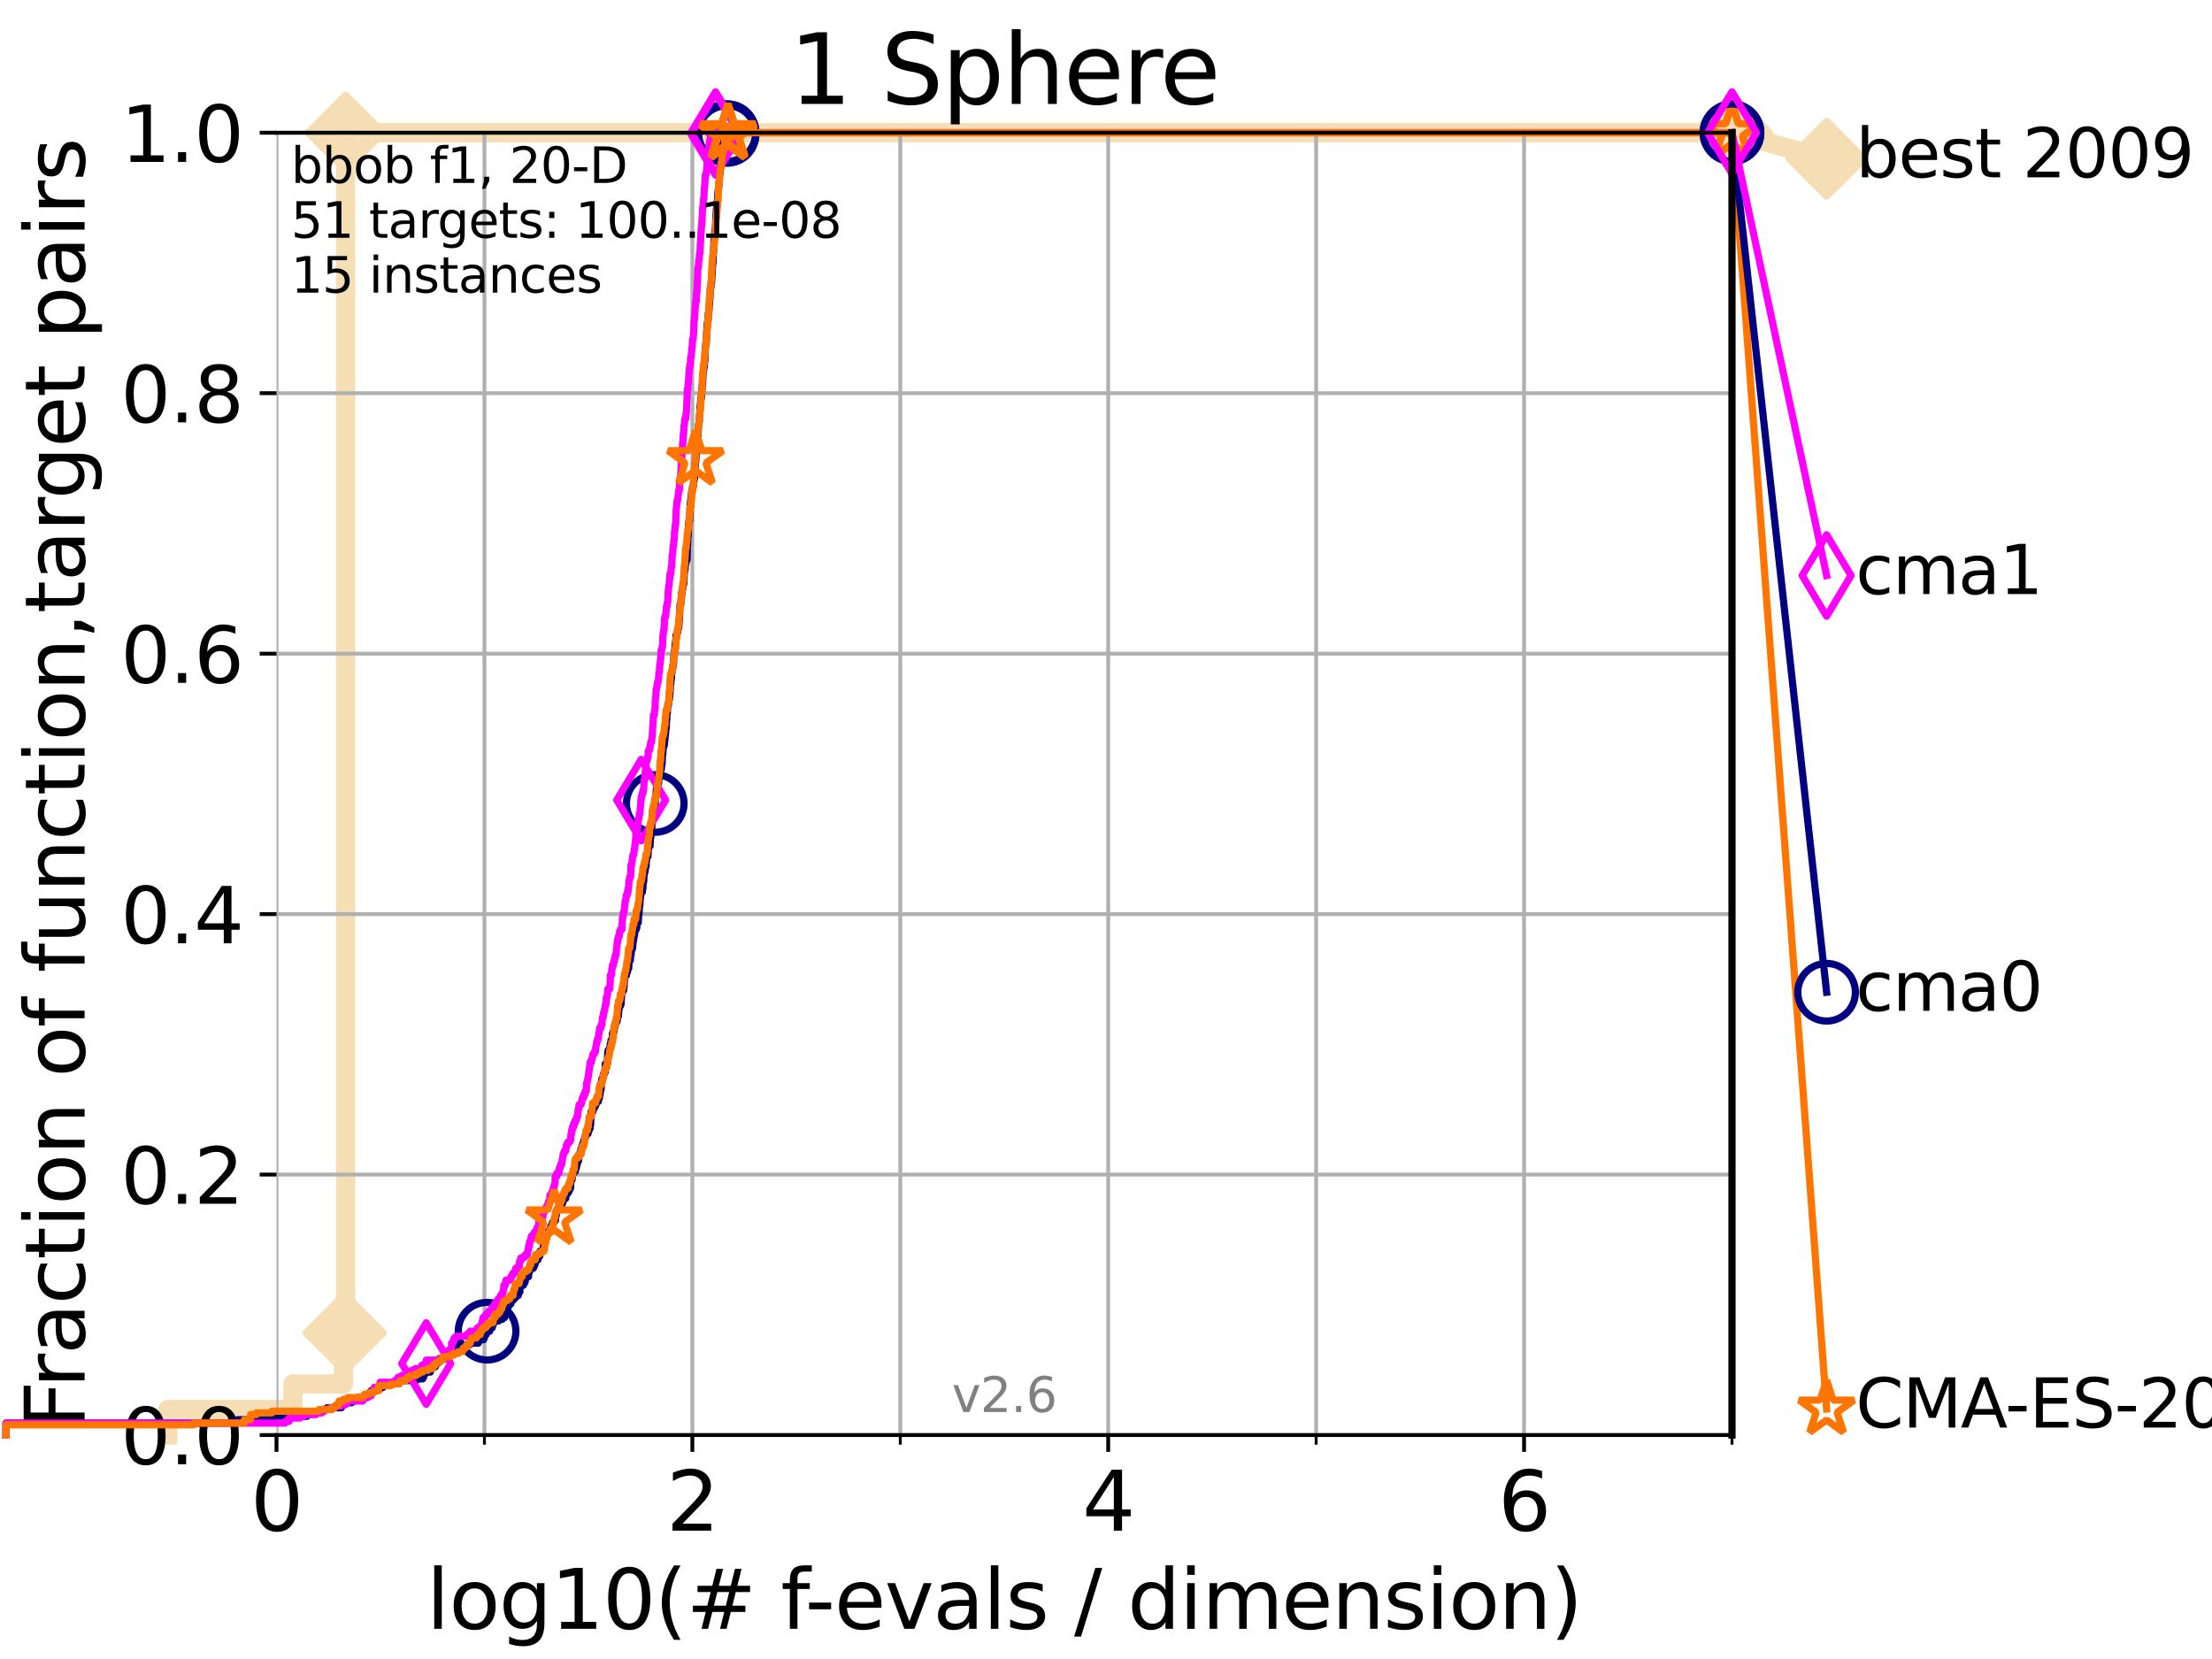 <?xml version="1.0" encoding="utf-8" standalone="no"?>
<!DOCTYPE svg PUBLIC "-//W3C//DTD SVG 1.1//EN"
  "http://www.w3.org/Graphics/SVG/1.1/DTD/svg11.dtd">
<svg xmlns:xlink="http://www.w3.org/1999/xlink" width="460.8pt" height="345.6pt" viewBox="0 0 460.8 345.6" xmlns="http://www.w3.org/2000/svg" version="1.1">
 <defs>
  <style type="text/css">*{stroke-linejoin: round; stroke-linecap: butt}</style>
 </defs>
 <g id="figure_1">
  <g id="patch_1">
   <path d="M 0 345.6 
L 460.8 345.6 
L 460.8 0 
L 0 0 
z
" style="fill: #ffffff"/>
  </g>
  <g id="axes_1">
   <g id="patch_2">
    <path d="M 57.6 298.944 
L 360.806 298.944 
L 360.806 27.648 
L 57.6 27.648 
z
" style="fill: #ffffff"/>
   </g>
   <g id="line2d_1">
    <path d="M 34.951 298.944 
L 34.951 293.624 
L 61.03 293.624 
L 61.03 288.305 
L 71.557 288.305 
L 71.557 277.666 
L 72 277.666 
L 72 27.648 
L 360.806 27.648 
" style="fill: none; stroke: #f5deb3; stroke-width: 4; stroke-linecap: square"/>
   </g>
   <g id="line2d_2">
    <defs>
     <path id="m2aa7307dfb" d="M -0 7.778 
L 7.778 0 
L 0 -7.778 
L -7.778 -0 
z
" style="stroke: #f5deb3; stroke-width: 1.5; stroke-linejoin: miter"/>
    </defs>
    <g>
     <use xlink:href="#m2aa7307dfb" x="71.557" y="277.666" style="fill: #f5deb3; stroke: #f5deb3; stroke-width: 1.5; stroke-linejoin: miter"/>
     <use xlink:href="#m2aa7307dfb" x="72" y="277.666" style="fill: #f5deb3; stroke: #f5deb3; stroke-width: 1.5; stroke-linejoin: miter"/>
     <use xlink:href="#m2aa7307dfb" x="72" y="277.666" style="fill: #f5deb3; stroke: #f5deb3; stroke-width: 1.5; stroke-linejoin: miter"/>
     <use xlink:href="#m2aa7307dfb" x="72" y="27.648" style="fill: #f5deb3; stroke: #f5deb3; stroke-width: 1.5; stroke-linejoin: miter"/>
     <use xlink:href="#m2aa7307dfb" x="72" y="27.648" style="fill: #f5deb3; stroke: #f5deb3; stroke-width: 1.5; stroke-linejoin: miter"/>
     <use xlink:href="#m2aa7307dfb" x="360.806" y="27.648" style="fill: #f5deb3; stroke: #f5deb3; stroke-width: 1.5; stroke-linejoin: miter"/>
    </g>
   </g>
   <g id="line2d_3">
    <path style="fill: none; stroke: #f5deb3; stroke-width: 4; stroke-linecap: square"/>
    <g/>
   </g>
   <g id="line2d_4">
    <path d="M 360.806 27.648 
L 380.515 33.074 
" style="fill: none; stroke: #f5deb3; stroke-width: 4; stroke-linecap: square"/>
    <g>
     <use xlink:href="#m2aa7307dfb" x="360.806" y="27.648" style="fill: #f5deb3; stroke: #f5deb3; stroke-width: 1.5; stroke-linejoin: miter"/>
     <use xlink:href="#m2aa7307dfb" x="380.515" y="33.074" style="fill: #f5deb3; stroke: #f5deb3; stroke-width: 1.5; stroke-linejoin: miter"/>
    </g>
   </g>
   <g id="matplotlib.axis_1">
    <g id="xtick_1">
     <g id="line2d_5">
      <path d="M 57.6 298.944 
L 57.6 27.648 
" clip-path="url(#p8b297c85f9)" style="fill: none; stroke: #b0b0b0; stroke-width: 0.8; stroke-linecap: square"/>
     </g>
     <g id="line2d_6">
      <defs>
       <path id="m49ab619bc7" d="M 0 0 
L 0 3.5 
" style="stroke: #000000; stroke-width: 0.8"/>
      </defs>
      <g>
       <use xlink:href="#m49ab619bc7" x="57.6" y="298.944" style="stroke: #000000; stroke-width: 0.8"/>
      </g>
     </g>
     <g id="text_1">
      <!-- 0 -->
      <g transform="translate(52.192 318.861)scale(0.17 -0.17)">
       <defs>
        <path id="DejaVuSans-30" d="M 2034 4250 
Q 1547 4250 1301 3770 
Q 1056 3291 1056 2328 
Q 1056 1369 1301 889 
Q 1547 409 2034 409 
Q 2525 409 2770 889 
Q 3016 1369 3016 2328 
Q 3016 3291 2770 3770 
Q 2525 4250 2034 4250 
z
M 2034 4750 
Q 2819 4750 3233 4129 
Q 3647 3509 3647 2328 
Q 3647 1150 3233 529 
Q 2819 -91 2034 -91 
Q 1250 -91 836 529 
Q 422 1150 422 2328 
Q 422 3509 836 4129 
Q 1250 4750 2034 4750 
z
" transform="scale(0.016)"/>
       </defs>
       <use xlink:href="#DejaVuSans-30"/>
      </g>
     </g>
    </g>
    <g id="xtick_2">
     <g id="line2d_7">
      <path d="M 144.23 298.944 
L 144.23 27.648 
" clip-path="url(#p8b297c85f9)" style="fill: none; stroke: #b0b0b0; stroke-width: 0.8; stroke-linecap: square"/>
     </g>
     <g id="line2d_8">
      <g>
       <use xlink:href="#m49ab619bc7" x="144.23" y="298.944" style="stroke: #000000; stroke-width: 0.8"/>
      </g>
     </g>
     <g id="text_2">
      <!-- 2 -->
      <g transform="translate(138.822 318.861)scale(0.17 -0.17)">
       <defs>
        <path id="DejaVuSans-32" d="M 1228 531 
L 3431 531 
L 3431 0 
L 469 0 
L 469 531 
Q 828 903 1448 1529 
Q 2069 2156 2228 2338 
Q 2531 2678 2651 2914 
Q 2772 3150 2772 3378 
Q 2772 3750 2511 3984 
Q 2250 4219 1831 4219 
Q 1534 4219 1204 4116 
Q 875 4013 500 3803 
L 500 4441 
Q 881 4594 1212 4672 
Q 1544 4750 1819 4750 
Q 2544 4750 2975 4387 
Q 3406 4025 3406 3419 
Q 3406 3131 3298 2873 
Q 3191 2616 2906 2266 
Q 2828 2175 2409 1742 
Q 1991 1309 1228 531 
z
" transform="scale(0.016)"/>
       </defs>
       <use xlink:href="#DejaVuSans-32"/>
      </g>
     </g>
    </g>
    <g id="xtick_3">
     <g id="line2d_9">
      <path d="M 230.861 298.944 
L 230.861 27.648 
" clip-path="url(#p8b297c85f9)" style="fill: none; stroke: #b0b0b0; stroke-width: 0.8; stroke-linecap: square"/>
     </g>
     <g id="line2d_10">
      <g>
       <use xlink:href="#m49ab619bc7" x="230.861" y="298.944" style="stroke: #000000; stroke-width: 0.8"/>
      </g>
     </g>
     <g id="text_3">
      <!-- 4 -->
      <g transform="translate(225.453 318.861)scale(0.17 -0.17)">
       <defs>
        <path id="DejaVuSans-34" d="M 2419 4116 
L 825 1625 
L 2419 1625 
L 2419 4116 
z
M 2253 4666 
L 3047 4666 
L 3047 1625 
L 3713 1625 
L 3713 1100 
L 3047 1100 
L 3047 0 
L 2419 0 
L 2419 1100 
L 313 1100 
L 313 1709 
L 2253 4666 
z
" transform="scale(0.016)"/>
       </defs>
       <use xlink:href="#DejaVuSans-34"/>
      </g>
     </g>
    </g>
    <g id="xtick_4">
     <g id="line2d_11">
      <path d="M 317.491 298.944 
L 317.491 27.648 
" clip-path="url(#p8b297c85f9)" style="fill: none; stroke: #b0b0b0; stroke-width: 0.8; stroke-linecap: square"/>
     </g>
     <g id="line2d_12">
      <g>
       <use xlink:href="#m49ab619bc7" x="317.491" y="298.944" style="stroke: #000000; stroke-width: 0.8"/>
      </g>
     </g>
     <g id="text_4">
      <!-- 6 -->
      <g transform="translate(312.083 318.861)scale(0.17 -0.17)">
       <defs>
        <path id="DejaVuSans-36" d="M 2113 2584 
Q 1688 2584 1439 2293 
Q 1191 2003 1191 1497 
Q 1191 994 1439 701 
Q 1688 409 2113 409 
Q 2538 409 2786 701 
Q 3034 994 3034 1497 
Q 3034 2003 2786 2293 
Q 2538 2584 2113 2584 
z
M 3366 4563 
L 3366 3988 
Q 3128 4100 2886 4159 
Q 2644 4219 2406 4219 
Q 1781 4219 1451 3797 
Q 1122 3375 1075 2522 
Q 1259 2794 1537 2939 
Q 1816 3084 2150 3084 
Q 2853 3084 3261 2657 
Q 3669 2231 3669 1497 
Q 3669 778 3244 343 
Q 2819 -91 2113 -91 
Q 1303 -91 875 529 
Q 447 1150 447 2328 
Q 447 3434 972 4092 
Q 1497 4750 2381 4750 
Q 2619 4750 2861 4703 
Q 3103 4656 3366 4563 
z
" transform="scale(0.016)"/>
       </defs>
       <use xlink:href="#DejaVuSans-36"/>
      </g>
     </g>
    </g>
    <g id="xtick_5">
     <g id="line2d_13">
      <path d="M 100.915 298.944 
L 100.915 27.648 
" clip-path="url(#p8b297c85f9)" style="fill: none; stroke: #b0b0b0; stroke-width: 0.8; stroke-linecap: square"/>
     </g>
     <g id="line2d_14">
      <defs>
       <path id="mb8a4954c6b" d="M 0 0 
L 0 2 
" style="stroke: #000000; stroke-width: 0.6"/>
      </defs>
      <g>
       <use xlink:href="#mb8a4954c6b" x="100.915" y="298.944" style="stroke: #000000; stroke-width: 0.6"/>
      </g>
     </g>
    </g>
    <g id="xtick_6">
     <g id="line2d_15">
      <path d="M 187.546 298.944 
L 187.546 27.648 
" clip-path="url(#p8b297c85f9)" style="fill: none; stroke: #b0b0b0; stroke-width: 0.8; stroke-linecap: square"/>
     </g>
     <g id="line2d_16">
      <g>
       <use xlink:href="#mb8a4954c6b" x="187.546" y="298.944" style="stroke: #000000; stroke-width: 0.6"/>
      </g>
     </g>
    </g>
    <g id="xtick_7">
     <g id="line2d_17">
      <path d="M 274.176 298.944 
L 274.176 27.648 
" clip-path="url(#p8b297c85f9)" style="fill: none; stroke: #b0b0b0; stroke-width: 0.8; stroke-linecap: square"/>
     </g>
     <g id="line2d_18">
      <g>
       <use xlink:href="#mb8a4954c6b" x="274.176" y="298.944" style="stroke: #000000; stroke-width: 0.6"/>
      </g>
     </g>
    </g>
    <g id="xtick_8">
     <g id="line2d_19">
      <path d="M 360.806 298.944 
L 360.806 27.648 
" clip-path="url(#p8b297c85f9)" style="fill: none; stroke: #b0b0b0; stroke-width: 0.8; stroke-linecap: square"/>
     </g>
     <g id="line2d_20">
      <g>
       <use xlink:href="#mb8a4954c6b" x="360.806" y="298.944" style="stroke: #000000; stroke-width: 0.6"/>
      </g>
     </g>
    </g>
    <g id="text_5">
     <!-- log10(# f-evals / dimension) -->
     <g transform="translate(88.823 339.314)scale(0.17 -0.17)">
      <defs>
       <path id="DejaVuSans-6c" d="M 603 4863 
L 1178 4863 
L 1178 0 
L 603 0 
L 603 4863 
z
" transform="scale(0.016)"/>
       <path id="DejaVuSans-6f" d="M 1959 3097 
Q 1497 3097 1228 2736 
Q 959 2375 959 1747 
Q 959 1119 1226 758 
Q 1494 397 1959 397 
Q 2419 397 2687 759 
Q 2956 1122 2956 1747 
Q 2956 2369 2687 2733 
Q 2419 3097 1959 3097 
z
M 1959 3584 
Q 2709 3584 3137 3096 
Q 3566 2609 3566 1747 
Q 3566 888 3137 398 
Q 2709 -91 1959 -91 
Q 1206 -91 779 398 
Q 353 888 353 1747 
Q 353 2609 779 3096 
Q 1206 3584 1959 3584 
z
" transform="scale(0.016)"/>
       <path id="DejaVuSans-67" d="M 2906 1791 
Q 2906 2416 2648 2759 
Q 2391 3103 1925 3103 
Q 1463 3103 1205 2759 
Q 947 2416 947 1791 
Q 947 1169 1205 825 
Q 1463 481 1925 481 
Q 2391 481 2648 825 
Q 2906 1169 2906 1791 
z
M 3481 434 
Q 3481 -459 3084 -895 
Q 2688 -1331 1869 -1331 
Q 1566 -1331 1297 -1286 
Q 1028 -1241 775 -1147 
L 775 -588 
Q 1028 -725 1275 -790 
Q 1522 -856 1778 -856 
Q 2344 -856 2625 -561 
Q 2906 -266 2906 331 
L 2906 616 
Q 2728 306 2450 153 
Q 2172 0 1784 0 
Q 1141 0 747 490 
Q 353 981 353 1791 
Q 353 2603 747 3093 
Q 1141 3584 1784 3584 
Q 2172 3584 2450 3431 
Q 2728 3278 2906 2969 
L 2906 3500 
L 3481 3500 
L 3481 434 
z
" transform="scale(0.016)"/>
       <path id="DejaVuSans-31" d="M 794 531 
L 1825 531 
L 1825 4091 
L 703 3866 
L 703 4441 
L 1819 4666 
L 2450 4666 
L 2450 531 
L 3481 531 
L 3481 0 
L 794 0 
L 794 531 
z
" transform="scale(0.016)"/>
       <path id="DejaVuSans-28" d="M 1984 4856 
Q 1566 4138 1362 3434 
Q 1159 2731 1159 2009 
Q 1159 1288 1364 580 
Q 1569 -128 1984 -844 
L 1484 -844 
Q 1016 -109 783 600 
Q 550 1309 550 2009 
Q 550 2706 781 3412 
Q 1013 4119 1484 4856 
L 1984 4856 
z
" transform="scale(0.016)"/>
       <path id="DejaVuSans-23" d="M 3272 2816 
L 2363 2816 
L 2100 1772 
L 3016 1772 
L 3272 2816 
z
M 2803 4594 
L 2478 3297 
L 3391 3297 
L 3719 4594 
L 4219 4594 
L 3897 3297 
L 4872 3297 
L 4872 2816 
L 3775 2816 
L 3519 1772 
L 4513 1772 
L 4513 1294 
L 3397 1294 
L 3072 0 
L 2572 0 
L 2894 1294 
L 1978 1294 
L 1656 0 
L 1153 0 
L 1478 1294 
L 494 1294 
L 494 1772 
L 1594 1772 
L 1856 2816 
L 850 2816 
L 850 3297 
L 1978 3297 
L 2297 4594 
L 2803 4594 
z
" transform="scale(0.016)"/>
       <path id="DejaVuSans-20" transform="scale(0.016)"/>
       <path id="DejaVuSans-66" d="M 2375 4863 
L 2375 4384 
L 1825 4384 
Q 1516 4384 1395 4259 
Q 1275 4134 1275 3809 
L 1275 3500 
L 2222 3500 
L 2222 3053 
L 1275 3053 
L 1275 0 
L 697 0 
L 697 3053 
L 147 3053 
L 147 3500 
L 697 3500 
L 697 3744 
Q 697 4328 969 4595 
Q 1241 4863 1831 4863 
L 2375 4863 
z
" transform="scale(0.016)"/>
       <path id="DejaVuSans-2d" d="M 313 2009 
L 1997 2009 
L 1997 1497 
L 313 1497 
L 313 2009 
z
" transform="scale(0.016)"/>
       <path id="DejaVuSans-65" d="M 3597 1894 
L 3597 1613 
L 953 1613 
Q 991 1019 1311 708 
Q 1631 397 2203 397 
Q 2534 397 2845 478 
Q 3156 559 3463 722 
L 3463 178 
Q 3153 47 2828 -22 
Q 2503 -91 2169 -91 
Q 1331 -91 842 396 
Q 353 884 353 1716 
Q 353 2575 817 3079 
Q 1281 3584 2069 3584 
Q 2775 3584 3186 3129 
Q 3597 2675 3597 1894 
z
M 3022 2063 
Q 3016 2534 2758 2815 
Q 2500 3097 2075 3097 
Q 1594 3097 1305 2825 
Q 1016 2553 972 2059 
L 3022 2063 
z
" transform="scale(0.016)"/>
       <path id="DejaVuSans-76" d="M 191 3500 
L 800 3500 
L 1894 563 
L 2988 3500 
L 3597 3500 
L 2284 0 
L 1503 0 
L 191 3500 
z
" transform="scale(0.016)"/>
       <path id="DejaVuSans-61" d="M 2194 1759 
Q 1497 1759 1228 1600 
Q 959 1441 959 1056 
Q 959 750 1161 570 
Q 1363 391 1709 391 
Q 2188 391 2477 730 
Q 2766 1069 2766 1631 
L 2766 1759 
L 2194 1759 
z
M 3341 1997 
L 3341 0 
L 2766 0 
L 2766 531 
Q 2569 213 2275 61 
Q 1981 -91 1556 -91 
Q 1019 -91 701 211 
Q 384 513 384 1019 
Q 384 1609 779 1909 
Q 1175 2209 1959 2209 
L 2766 2209 
L 2766 2266 
Q 2766 2663 2505 2880 
Q 2244 3097 1772 3097 
Q 1472 3097 1187 3025 
Q 903 2953 641 2809 
L 641 3341 
Q 956 3463 1253 3523 
Q 1550 3584 1831 3584 
Q 2591 3584 2966 3190 
Q 3341 2797 3341 1997 
z
" transform="scale(0.016)"/>
       <path id="DejaVuSans-73" d="M 2834 3397 
L 2834 2853 
Q 2591 2978 2328 3040 
Q 2066 3103 1784 3103 
Q 1356 3103 1142 2972 
Q 928 2841 928 2578 
Q 928 2378 1081 2264 
Q 1234 2150 1697 2047 
L 1894 2003 
Q 2506 1872 2764 1633 
Q 3022 1394 3022 966 
Q 3022 478 2636 193 
Q 2250 -91 1575 -91 
Q 1294 -91 989 -36 
Q 684 19 347 128 
L 347 722 
Q 666 556 975 473 
Q 1284 391 1588 391 
Q 1994 391 2212 530 
Q 2431 669 2431 922 
Q 2431 1156 2273 1281 
Q 2116 1406 1581 1522 
L 1381 1569 
Q 847 1681 609 1914 
Q 372 2147 372 2553 
Q 372 3047 722 3315 
Q 1072 3584 1716 3584 
Q 2034 3584 2315 3537 
Q 2597 3491 2834 3397 
z
" transform="scale(0.016)"/>
       <path id="DejaVuSans-2f" d="M 1625 4666 
L 2156 4666 
L 531 -594 
L 0 -594 
L 1625 4666 
z
" transform="scale(0.016)"/>
       <path id="DejaVuSans-64" d="M 2906 2969 
L 2906 4863 
L 3481 4863 
L 3481 0 
L 2906 0 
L 2906 525 
Q 2725 213 2448 61 
Q 2172 -91 1784 -91 
Q 1150 -91 751 415 
Q 353 922 353 1747 
Q 353 2572 751 3078 
Q 1150 3584 1784 3584 
Q 2172 3584 2448 3432 
Q 2725 3281 2906 2969 
z
M 947 1747 
Q 947 1113 1208 752 
Q 1469 391 1925 391 
Q 2381 391 2643 752 
Q 2906 1113 2906 1747 
Q 2906 2381 2643 2742 
Q 2381 3103 1925 3103 
Q 1469 3103 1208 2742 
Q 947 2381 947 1747 
z
" transform="scale(0.016)"/>
       <path id="DejaVuSans-69" d="M 603 3500 
L 1178 3500 
L 1178 0 
L 603 0 
L 603 3500 
z
M 603 4863 
L 1178 4863 
L 1178 4134 
L 603 4134 
L 603 4863 
z
" transform="scale(0.016)"/>
       <path id="DejaVuSans-6d" d="M 3328 2828 
Q 3544 3216 3844 3400 
Q 4144 3584 4550 3584 
Q 5097 3584 5394 3201 
Q 5691 2819 5691 2113 
L 5691 0 
L 5113 0 
L 5113 2094 
Q 5113 2597 4934 2840 
Q 4756 3084 4391 3084 
Q 3944 3084 3684 2787 
Q 3425 2491 3425 1978 
L 3425 0 
L 2847 0 
L 2847 2094 
Q 2847 2600 2669 2842 
Q 2491 3084 2119 3084 
Q 1678 3084 1418 2786 
Q 1159 2488 1159 1978 
L 1159 0 
L 581 0 
L 581 3500 
L 1159 3500 
L 1159 2956 
Q 1356 3278 1631 3431 
Q 1906 3584 2284 3584 
Q 2666 3584 2933 3390 
Q 3200 3197 3328 2828 
z
" transform="scale(0.016)"/>
       <path id="DejaVuSans-6e" d="M 3513 2113 
L 3513 0 
L 2938 0 
L 2938 2094 
Q 2938 2591 2744 2837 
Q 2550 3084 2163 3084 
Q 1697 3084 1428 2787 
Q 1159 2491 1159 1978 
L 1159 0 
L 581 0 
L 581 3500 
L 1159 3500 
L 1159 2956 
Q 1366 3272 1645 3428 
Q 1925 3584 2291 3584 
Q 2894 3584 3203 3211 
Q 3513 2838 3513 2113 
z
" transform="scale(0.016)"/>
       <path id="DejaVuSans-29" d="M 513 4856 
L 1013 4856 
Q 1481 4119 1714 3412 
Q 1947 2706 1947 2009 
Q 1947 1309 1714 600 
Q 1481 -109 1013 -844 
L 513 -844 
Q 928 -128 1133 580 
Q 1338 1288 1338 2009 
Q 1338 2731 1133 3434 
Q 928 4138 513 4856 
z
" transform="scale(0.016)"/>
      </defs>
      <use xlink:href="#DejaVuSans-6c"/>
      <use xlink:href="#DejaVuSans-6f" x="27.783"/>
      <use xlink:href="#DejaVuSans-67" x="88.965"/>
      <use xlink:href="#DejaVuSans-31" x="152.441"/>
      <use xlink:href="#DejaVuSans-30" x="216.064"/>
      <use xlink:href="#DejaVuSans-28" x="279.688"/>
      <use xlink:href="#DejaVuSans-23" x="318.701"/>
      <use xlink:href="#DejaVuSans-20" x="402.49"/>
      <use xlink:href="#DejaVuSans-66" x="434.277"/>
      <use xlink:href="#DejaVuSans-2d" x="463.982"/>
      <use xlink:href="#DejaVuSans-65" x="500.066"/>
      <use xlink:href="#DejaVuSans-76" x="561.59"/>
      <use xlink:href="#DejaVuSans-61" x="620.77"/>
      <use xlink:href="#DejaVuSans-6c" x="682.049"/>
      <use xlink:href="#DejaVuSans-73" x="709.832"/>
      <use xlink:href="#DejaVuSans-20" x="761.932"/>
      <use xlink:href="#DejaVuSans-2f" x="793.719"/>
      <use xlink:href="#DejaVuSans-20" x="827.41"/>
      <use xlink:href="#DejaVuSans-64" x="859.197"/>
      <use xlink:href="#DejaVuSans-69" x="922.674"/>
      <use xlink:href="#DejaVuSans-6d" x="950.457"/>
      <use xlink:href="#DejaVuSans-65" x="1047.869"/>
      <use xlink:href="#DejaVuSans-6e" x="1109.393"/>
      <use xlink:href="#DejaVuSans-73" x="1172.771"/>
      <use xlink:href="#DejaVuSans-69" x="1224.871"/>
      <use xlink:href="#DejaVuSans-6f" x="1252.654"/>
      <use xlink:href="#DejaVuSans-6e" x="1313.836"/>
      <use xlink:href="#DejaVuSans-29" x="1377.215"/>
     </g>
    </g>
   </g>
   <g id="matplotlib.axis_2">
    <g id="ytick_1">
     <g id="line2d_21">
      <path d="M 57.6 298.944 
L 360.806 298.944 
" clip-path="url(#p8b297c85f9)" style="fill: none; stroke: #b0b0b0; stroke-width: 0.8; stroke-linecap: square"/>
     </g>
     <g id="line2d_22">
      <defs>
       <path id="m0f4a19a5db" d="M 0 0 
L -3.5 0 
" style="stroke: #000000; stroke-width: 0.8"/>
      </defs>
      <g>
       <use xlink:href="#m0f4a19a5db" x="57.6" y="298.944" style="stroke: #000000; stroke-width: 0.8"/>
      </g>
     </g>
     <g id="text_6">
      <!-- 0.0 -->
      <g transform="translate(25.155 305.023)scale(0.16 -0.16)">
       <defs>
        <path id="DejaVuSans-2e" d="M 684 794 
L 1344 794 
L 1344 0 
L 684 0 
L 684 794 
z
" transform="scale(0.016)"/>
       </defs>
       <use xlink:href="#DejaVuSans-30"/>
       <use xlink:href="#DejaVuSans-2e" x="63.623"/>
       <use xlink:href="#DejaVuSans-30" x="95.41"/>
      </g>
     </g>
    </g>
    <g id="ytick_2">
     <g id="line2d_23">
      <path d="M 57.6 244.685 
L 360.806 244.685 
" clip-path="url(#p8b297c85f9)" style="fill: none; stroke: #b0b0b0; stroke-width: 0.8; stroke-linecap: square"/>
     </g>
     <g id="line2d_24">
      <g>
       <use xlink:href="#m0f4a19a5db" x="57.6" y="244.685" style="stroke: #000000; stroke-width: 0.8"/>
      </g>
     </g>
     <g id="text_7">
      <!-- 0.2 -->
      <g transform="translate(25.155 250.764)scale(0.16 -0.16)">
       <use xlink:href="#DejaVuSans-30"/>
       <use xlink:href="#DejaVuSans-2e" x="63.623"/>
       <use xlink:href="#DejaVuSans-32" x="95.41"/>
      </g>
     </g>
    </g>
    <g id="ytick_3">
     <g id="line2d_25">
      <path d="M 57.6 190.426 
L 360.806 190.426 
" clip-path="url(#p8b297c85f9)" style="fill: none; stroke: #b0b0b0; stroke-width: 0.8; stroke-linecap: square"/>
     </g>
     <g id="line2d_26">
      <g>
       <use xlink:href="#m0f4a19a5db" x="57.6" y="190.426" style="stroke: #000000; stroke-width: 0.8"/>
      </g>
     </g>
     <g id="text_8">
      <!-- 0.4 -->
      <g transform="translate(25.155 196.504)scale(0.16 -0.16)">
       <use xlink:href="#DejaVuSans-30"/>
       <use xlink:href="#DejaVuSans-2e" x="63.623"/>
       <use xlink:href="#DejaVuSans-34" x="95.41"/>
      </g>
     </g>
    </g>
    <g id="ytick_4">
     <g id="line2d_27">
      <path d="M 57.6 136.166 
L 360.806 136.166 
" clip-path="url(#p8b297c85f9)" style="fill: none; stroke: #b0b0b0; stroke-width: 0.8; stroke-linecap: square"/>
     </g>
     <g id="line2d_28">
      <g>
       <use xlink:href="#m0f4a19a5db" x="57.6" y="136.166" style="stroke: #000000; stroke-width: 0.8"/>
      </g>
     </g>
     <g id="text_9">
      <!-- 0.6 -->
      <g transform="translate(25.155 142.245)scale(0.16 -0.16)">
       <use xlink:href="#DejaVuSans-30"/>
       <use xlink:href="#DejaVuSans-2e" x="63.623"/>
       <use xlink:href="#DejaVuSans-36" x="95.41"/>
      </g>
     </g>
    </g>
    <g id="ytick_5">
     <g id="line2d_29">
      <path d="M 57.6 81.907 
L 360.806 81.907 
" clip-path="url(#p8b297c85f9)" style="fill: none; stroke: #b0b0b0; stroke-width: 0.8; stroke-linecap: square"/>
     </g>
     <g id="line2d_30">
      <g>
       <use xlink:href="#m0f4a19a5db" x="57.6" y="81.907" style="stroke: #000000; stroke-width: 0.8"/>
      </g>
     </g>
     <g id="text_10">
      <!-- 0.8 -->
      <g transform="translate(25.155 87.986)scale(0.16 -0.16)">
       <defs>
        <path id="DejaVuSans-38" d="M 2034 2216 
Q 1584 2216 1326 1975 
Q 1069 1734 1069 1313 
Q 1069 891 1326 650 
Q 1584 409 2034 409 
Q 2484 409 2743 651 
Q 3003 894 3003 1313 
Q 3003 1734 2745 1975 
Q 2488 2216 2034 2216 
z
M 1403 2484 
Q 997 2584 770 2862 
Q 544 3141 544 3541 
Q 544 4100 942 4425 
Q 1341 4750 2034 4750 
Q 2731 4750 3128 4425 
Q 3525 4100 3525 3541 
Q 3525 3141 3298 2862 
Q 3072 2584 2669 2484 
Q 3125 2378 3379 2068 
Q 3634 1759 3634 1313 
Q 3634 634 3220 271 
Q 2806 -91 2034 -91 
Q 1263 -91 848 271 
Q 434 634 434 1313 
Q 434 1759 690 2068 
Q 947 2378 1403 2484 
z
M 1172 3481 
Q 1172 3119 1398 2916 
Q 1625 2713 2034 2713 
Q 2441 2713 2670 2916 
Q 2900 3119 2900 3481 
Q 2900 3844 2670 4047 
Q 2441 4250 2034 4250 
Q 1625 4250 1398 4047 
Q 1172 3844 1172 3481 
z
" transform="scale(0.016)"/>
       </defs>
       <use xlink:href="#DejaVuSans-30"/>
       <use xlink:href="#DejaVuSans-2e" x="63.623"/>
       <use xlink:href="#DejaVuSans-38" x="95.41"/>
      </g>
     </g>
    </g>
    <g id="ytick_6">
     <g id="line2d_31">
      <path d="M 57.6 27.648 
L 360.806 27.648 
" clip-path="url(#p8b297c85f9)" style="fill: none; stroke: #b0b0b0; stroke-width: 0.8; stroke-linecap: square"/>
     </g>
     <g id="line2d_32">
      <g>
       <use xlink:href="#m0f4a19a5db" x="57.6" y="27.648" style="stroke: #000000; stroke-width: 0.8"/>
      </g>
     </g>
     <g id="text_11">
      <!-- 1.0 -->
      <g transform="translate(25.155 33.727)scale(0.16 -0.16)">
       <use xlink:href="#DejaVuSans-31"/>
       <use xlink:href="#DejaVuSans-2e" x="63.623"/>
       <use xlink:href="#DejaVuSans-30" x="95.41"/>
      </g>
     </g>
    </g>
    <g id="text_12">
     <!-- Fraction of function,target pairs -->
     <g transform="translate(17.62 297.681)rotate(-90)scale(0.17 -0.17)">
      <defs>
       <path id="DejaVuSans-46" d="M 628 4666 
L 3309 4666 
L 3309 4134 
L 1259 4134 
L 1259 2759 
L 3109 2759 
L 3109 2228 
L 1259 2228 
L 1259 0 
L 628 0 
L 628 4666 
z
" transform="scale(0.016)"/>
       <path id="DejaVuSans-72" d="M 2631 2963 
Q 2534 3019 2420 3045 
Q 2306 3072 2169 3072 
Q 1681 3072 1420 2755 
Q 1159 2438 1159 1844 
L 1159 0 
L 581 0 
L 581 3500 
L 1159 3500 
L 1159 2956 
Q 1341 3275 1631 3429 
Q 1922 3584 2338 3584 
Q 2397 3584 2469 3576 
Q 2541 3569 2628 3553 
L 2631 2963 
z
" transform="scale(0.016)"/>
       <path id="DejaVuSans-63" d="M 3122 3366 
L 3122 2828 
Q 2878 2963 2633 3030 
Q 2388 3097 2138 3097 
Q 1578 3097 1268 2742 
Q 959 2388 959 1747 
Q 959 1106 1268 751 
Q 1578 397 2138 397 
Q 2388 397 2633 464 
Q 2878 531 3122 666 
L 3122 134 
Q 2881 22 2623 -34 
Q 2366 -91 2075 -91 
Q 1284 -91 818 406 
Q 353 903 353 1747 
Q 353 2603 823 3093 
Q 1294 3584 2113 3584 
Q 2378 3584 2631 3529 
Q 2884 3475 3122 3366 
z
" transform="scale(0.016)"/>
       <path id="DejaVuSans-74" d="M 1172 4494 
L 1172 3500 
L 2356 3500 
L 2356 3053 
L 1172 3053 
L 1172 1153 
Q 1172 725 1289 603 
Q 1406 481 1766 481 
L 2356 481 
L 2356 0 
L 1766 0 
Q 1100 0 847 248 
Q 594 497 594 1153 
L 594 3053 
L 172 3053 
L 172 3500 
L 594 3500 
L 594 4494 
L 1172 4494 
z
" transform="scale(0.016)"/>
       <path id="DejaVuSans-75" d="M 544 1381 
L 544 3500 
L 1119 3500 
L 1119 1403 
Q 1119 906 1312 657 
Q 1506 409 1894 409 
Q 2359 409 2629 706 
Q 2900 1003 2900 1516 
L 2900 3500 
L 3475 3500 
L 3475 0 
L 2900 0 
L 2900 538 
Q 2691 219 2414 64 
Q 2138 -91 1772 -91 
Q 1169 -91 856 284 
Q 544 659 544 1381 
z
M 1991 3584 
L 1991 3584 
z
" transform="scale(0.016)"/>
       <path id="DejaVuSans-2c" d="M 750 794 
L 1409 794 
L 1409 256 
L 897 -744 
L 494 -744 
L 750 256 
L 750 794 
z
" transform="scale(0.016)"/>
       <path id="DejaVuSans-70" d="M 1159 525 
L 1159 -1331 
L 581 -1331 
L 581 3500 
L 1159 3500 
L 1159 2969 
Q 1341 3281 1617 3432 
Q 1894 3584 2278 3584 
Q 2916 3584 3314 3078 
Q 3713 2572 3713 1747 
Q 3713 922 3314 415 
Q 2916 -91 2278 -91 
Q 1894 -91 1617 61 
Q 1341 213 1159 525 
z
M 3116 1747 
Q 3116 2381 2855 2742 
Q 2594 3103 2138 3103 
Q 1681 3103 1420 2742 
Q 1159 2381 1159 1747 
Q 1159 1113 1420 752 
Q 1681 391 2138 391 
Q 2594 391 2855 752 
Q 3116 1113 3116 1747 
z
" transform="scale(0.016)"/>
      </defs>
      <use xlink:href="#DejaVuSans-46"/>
      <use xlink:href="#DejaVuSans-72" x="50.27"/>
      <use xlink:href="#DejaVuSans-61" x="91.383"/>
      <use xlink:href="#DejaVuSans-63" x="152.662"/>
      <use xlink:href="#DejaVuSans-74" x="207.643"/>
      <use xlink:href="#DejaVuSans-69" x="246.852"/>
      <use xlink:href="#DejaVuSans-6f" x="274.635"/>
      <use xlink:href="#DejaVuSans-6e" x="335.816"/>
      <use xlink:href="#DejaVuSans-20" x="399.195"/>
      <use xlink:href="#DejaVuSans-6f" x="430.982"/>
      <use xlink:href="#DejaVuSans-66" x="492.164"/>
      <use xlink:href="#DejaVuSans-20" x="527.369"/>
      <use xlink:href="#DejaVuSans-66" x="559.156"/>
      <use xlink:href="#DejaVuSans-75" x="594.361"/>
      <use xlink:href="#DejaVuSans-6e" x="657.74"/>
      <use xlink:href="#DejaVuSans-63" x="721.119"/>
      <use xlink:href="#DejaVuSans-74" x="776.1"/>
      <use xlink:href="#DejaVuSans-69" x="815.309"/>
      <use xlink:href="#DejaVuSans-6f" x="843.092"/>
      <use xlink:href="#DejaVuSans-6e" x="904.273"/>
      <use xlink:href="#DejaVuSans-2c" x="967.652"/>
      <use xlink:href="#DejaVuSans-74" x="999.439"/>
      <use xlink:href="#DejaVuSans-61" x="1038.648"/>
      <use xlink:href="#DejaVuSans-72" x="1099.928"/>
      <use xlink:href="#DejaVuSans-67" x="1139.291"/>
      <use xlink:href="#DejaVuSans-65" x="1202.768"/>
      <use xlink:href="#DejaVuSans-74" x="1264.291"/>
      <use xlink:href="#DejaVuSans-20" x="1303.5"/>
      <use xlink:href="#DejaVuSans-70" x="1335.287"/>
      <use xlink:href="#DejaVuSans-61" x="1398.764"/>
      <use xlink:href="#DejaVuSans-69" x="1460.043"/>
      <use xlink:href="#DejaVuSans-72" x="1487.826"/>
      <use xlink:href="#DejaVuSans-73" x="1528.939"/>
     </g>
    </g>
   </g>
   <g id="line2d_33">
    <defs>
     <path id="m324c63c7c6" d="M 0 1.5 
C 0.398 1.5 0.779 1.342 1.061 1.061 
C 1.342 0.779 1.5 0.398 1.5 0 
C 1.5 -0.398 1.342 -0.779 1.061 -1.061 
C 0.779 -1.342 0.398 -1.5 0 -1.5 
C -0.398 -1.5 -0.779 -1.342 -1.061 -1.061 
C -1.342 -0.779 -1.5 -0.398 -1.5 0 
C -1.5 0.398 -1.342 0.779 -1.061 1.061 
C -0.779 1.342 -0.398 1.5 0 1.5 
z
" style="stroke: #f5deb3"/>
    </defs>
    <g>
     <use xlink:href="#m324c63c7c6" x="72" y="27.648" style="fill: #f5deb3; stroke: #f5deb3"/>
     <use xlink:href="#m324c63c7c6" x="72" y="27.648" style="fill: #f5deb3; stroke: #f5deb3"/>
    </g>
   </g>
   <g id="line2d_34">
    <defs>
     <path id="mfd9a038725" d="M 0 1.5 
C 0.398 1.5 0.779 1.342 1.061 1.061 
C 1.342 0.779 1.5 0.398 1.5 0 
C 1.5 -0.398 1.342 -0.779 1.061 -1.061 
C 0.779 -1.342 0.398 -1.5 0 -1.5 
C -0.398 -1.5 -0.779 -1.342 -1.061 -1.061 
C -1.342 -0.779 -1.5 -0.398 -1.5 0 
C -1.5 0.398 -1.342 0.779 -1.061 1.061 
C -0.779 1.342 -0.398 1.5 0 1.5 
z
" style="stroke: #000080"/>
    </defs>
    <g>
     <use xlink:href="#mfd9a038725" x="151.459" y="27.648" style="fill: #000080; stroke: #000080"/>
     <use xlink:href="#mfd9a038725" x="151.459" y="27.648" style="fill: #000080; stroke: #000080"/>
    </g>
   </g>
   <g id="line2d_35">
    <path d="M 1.246 298.944 
L 1.246 296.462 
L 47.991 296.462 
L 47.991 296.107 
L 49.496 296.107 
L 49.496 295.752 
L 55.618 295.752 
L 55.618 295.398 
L 56.635 295.398 
L 56.635 295.043 
L 63.93 295.043 
L 63.93 294.334 
L 66.441 294.334 
L 66.441 293.979 
L 67.02 293.979 
L 67.02 293.624 
L 68.127 293.624 
L 68.127 293.27 
L 71.104 293.27 
L 71.104 292.561 
L 72 292.561 
L 72 292.206 
L 73.268 292.206 
L 73.268 291.851 
L 74.069 291.851 
L 74.069 291.497 
L 74.457 291.497 
L 74.457 291.142 
L 76.285 291.142 
L 76.285 290.787 
L 76.969 290.787 
L 76.969 290.078 
L 77.302 290.078 
L 77.302 289.723 
L 78.267 289.723 
L 78.267 289.369 
L 79.184 289.369 
L 79.184 289.014 
L 79.772 289.014 
L 79.772 288.66 
L 80.342 288.66 
L 80.342 288.305 
L 82.212 288.305 
L 82.212 287.95 
L 82.713 287.95 
L 82.713 287.596 
L 86.712 287.596 
L 86.712 287.241 
L 88.063 287.241 
L 88.063 286.886 
L 88.249 286.886 
L 88.249 286.177 
L 88.614 286.177 
L 88.614 285.822 
L 89.669 285.822 
L 89.669 285.113 
L 89.839 285.113 
L 89.839 284.759 
L 90.668 284.759 
L 90.668 284.404 
L 90.83 284.404 
L 90.83 284.049 
L 91.148 284.049 
L 91.148 283.695 
L 91.617 283.695 
L 91.617 283.34 
L 91.77 283.34 
L 91.77 282.985 
L 93.382 282.985 
L 93.382 282.276 
L 93.798 282.276 
L 93.798 281.922 
L 94.071 281.922 
L 94.071 281.567 
L 94.604 281.567 
L 94.604 281.212 
L 95.123 281.212 
L 95.123 280.858 
L 95.503 280.858 
L 95.503 280.503 
L 96.481 280.503 
L 96.481 280.148 
L 97.858 280.148 
L 97.858 279.794 
L 99.651 279.794 
L 99.751 279.084 
L 100.726 279.084 
L 100.726 278.73 
L 100.915 278.73 
L 100.915 278.021 
L 101.288 278.021 
L 101.288 277.666 
L 101.471 277.666 
L 101.471 277.311 
L 102.011 277.311 
L 102.1 276.602 
L 102.536 276.602 
L 102.622 275.893 
L 102.793 275.893 
L 102.793 275.538 
L 102.963 275.538 
L 102.963 275.183 
L 103.869 275.183 
L 103.869 274.829 
L 104.656 274.829 
L 104.656 274.474 
L 105.113 274.474 
L 105.188 273.41 
L 105.337 273.41 
L 105.411 272.701 
L 105.485 272.701 
L 105.485 272.346 
L 105.851 272.346 
L 105.851 271.992 
L 106.066 271.992 
L 106.066 271.637 
L 106.421 271.637 
L 106.421 270.928 
L 106.837 270.928 
L 106.837 270.573 
L 107.177 270.573 
L 107.177 270.219 
L 107.512 270.219 
L 107.512 269.864 
L 107.97 269.864 
L 107.97 269.155 
L 108.29 269.155 
L 108.354 268.091 
L 108.417 268.091 
L 108.417 267.736 
L 109.038 267.736 
L 109.038 267.381 
L 109.22 267.381 
L 109.22 267.027 
L 109.401 267.027 
L 109.46 266.318 
L 109.58 266.318 
L 109.58 265.963 
L 110.106 265.963 
L 110.164 264.899 
L 110.336 264.899 
L 110.336 264.19 
L 111.117 264.19 
L 111.117 263.835 
L 111.281 263.835 
L 111.281 263.48 
L 111.442 263.48 
L 111.496 262.771 
L 111.709 262.771 
L 111.709 262.417 
L 112.077 262.417 
L 112.18 261.707 
L 112.437 261.707 
L 112.488 260.643 
L 113.088 260.643 
L 113.186 259.579 
L 113.333 259.579 
L 113.43 258.87 
L 113.574 258.87 
L 113.67 257.806 
L 113.907 257.806 
L 114.001 257.097 
L 114.234 257.097 
L 114.281 256.388 
L 114.51 256.388 
L 114.51 256.033 
L 114.647 256.033 
L 114.647 255.678 
L 114.782 255.678 
L 114.782 255.324 
L 115.095 255.324 
L 115.095 254.615 
L 115.359 254.615 
L 115.359 254.26 
L 115.705 254.26 
L 115.747 253.196 
L 115.875 253.196 
L 115.96 252.132 
L 116.295 252.132 
L 116.337 251.423 
L 116.988 251.423 
L 117.028 250.714 
L 117.187 250.714 
L 117.187 250.004 
L 117.462 250.004 
L 117.462 249.65 
L 117.849 249.65 
L 117.887 248.94 
L 118.001 248.94 
L 118.001 248.586 
L 118.302 248.586 
L 118.302 248.231 
L 118.525 248.231 
L 118.525 247.877 
L 118.672 247.877 
L 118.672 247.522 
L 118.854 247.522 
L 118.962 245.749 
L 119.177 245.749 
L 119.248 244.685 
L 119.319 244.685 
L 119.319 244.33 
L 119.6 244.33 
L 119.6 243.976 
L 119.876 243.976 
L 119.876 243.266 
L 120.081 243.266 
L 120.149 242.557 
L 120.25 242.557 
L 120.351 241.848 
L 120.518 241.848 
L 120.617 240.429 
L 120.912 240.429 
L 121.009 239.365 
L 121.17 239.365 
L 121.266 238.656 
L 121.361 238.656 
L 121.361 238.301 
L 121.582 238.301 
L 121.613 237.592 
L 121.769 237.592 
L 121.8 236.883 
L 121.985 236.883 
L 122.016 236.174 
L 122.5 236.174 
L 122.589 235.464 
L 122.737 235.464 
L 122.737 235.11 
L 122.913 235.11 
L 122.971 234.4 
L 123.03 234.4 
L 123.088 232.982 
L 123.145 232.982 
L 123.145 231.563 
L 123.517 231.563 
L 123.517 231.209 
L 123.63 231.209 
L 123.63 230.854 
L 123.797 230.854 
L 123.797 230.499 
L 123.992 230.499 
L 123.992 230.145 
L 124.156 230.145 
L 124.238 229.435 
L 124.669 229.435 
L 124.695 228.726 
L 124.88 228.726 
L 124.933 228.017 
L 125.012 228.017 
L 125.116 226.953 
L 125.219 226.953 
L 125.322 225.18 
L 125.348 225.18 
L 125.348 224.825 
L 125.502 224.825 
L 125.502 224.471 
L 125.654 224.471 
L 125.704 223.761 
L 125.88 223.761 
L 125.88 223.407 
L 126.053 223.407 
L 126.078 221.634 
L 126.517 221.634 
L 126.614 219.151 
L 126.685 219.151 
L 126.685 218.796 
L 126.923 218.796 
L 126.923 218.442 
L 127.041 218.442 
L 127.134 217.378 
L 127.274 217.378 
L 127.297 216.669 
L 127.55 216.669 
L 127.595 215.25 
L 127.731 215.25 
L 127.731 214.895 
L 127.934 214.895 
L 127.978 213.832 
L 128.134 213.832 
L 128.178 213.122 
L 128.332 213.122 
L 128.332 212.768 
L 128.571 212.768 
L 128.658 211.704 
L 128.808 211.704 
L 128.914 210.285 
L 128.957 210.285 
L 128.999 209.576 
L 129.23 209.576 
L 129.23 209.221 
L 129.376 209.221 
L 129.479 207.448 
L 129.52 207.448 
L 129.541 206.739 
L 129.664 206.739 
L 129.664 206.384 
L 129.887 206.384 
L 129.967 205.675 
L 130.007 205.675 
L 130.107 203.547 
L 130.167 203.547 
L 130.167 203.192 
L 130.502 203.192 
L 130.521 202.483 
L 130.715 202.483 
L 130.715 201.774 
L 130.964 201.774 
L 131.04 200.355 
L 131.154 200.355 
L 131.154 200.001 
L 131.322 200.001 
L 131.36 198.937 
L 131.471 198.937 
L 131.527 197.873 
L 131.656 197.873 
L 131.656 197.518 
L 131.784 197.518 
L 131.875 196.1 
L 131.965 196.1 
L 132.073 195.036 
L 132.145 195.036 
L 132.252 193.972 
L 132.323 193.972 
L 132.323 193.617 
L 132.534 193.617 
L 132.534 193.263 
L 132.656 193.263 
L 132.691 192.199 
L 132.967 192.199 
L 133.052 190.426 
L 133.12 190.426 
L 133.222 188.652 
L 133.289 188.652 
L 133.373 187.234 
L 133.407 187.234 
L 133.474 186.17 
L 133.59 186.17 
L 133.59 185.815 
L 133.804 185.815 
L 133.902 185.106 
L 133.918 185.106 
L 133.999 183.688 
L 134.096 183.688 
L 134.193 181.914 
L 134.273 181.914 
L 134.273 181.56 
L 134.384 181.56 
L 134.464 180.496 
L 134.605 180.496 
L 134.652 179.077 
L 134.73 179.077 
L 134.808 178.368 
L 134.993 178.368 
L 135.07 176.595 
L 135.192 176.595 
L 135.192 176.24 
L 135.419 176.24 
L 135.494 174.467 
L 135.569 174.467 
L 135.628 172.694 
L 135.761 172.694 
L 135.85 171.275 
L 135.923 171.275 
L 135.938 170.566 
L 136.04 170.566 
L 136.04 170.211 
L 136.199 170.211 
L 136.256 169.147 
L 136.314 169.147 
L 136.314 168.793 
L 136.442 168.793 
L 136.542 165.956 
L 136.655 165.956 
L 136.739 164.183 
L 136.92 164.183 
L 136.962 163.473 
L 137.058 163.473 
L 137.058 163.119 
L 137.196 163.119 
L 137.291 162.055 
L 137.332 162.055 
L 137.44 160.991 
L 137.48 160.991 
L 137.548 160.282 
L 137.761 160.282 
L 137.867 159.218 
L 137.92 159.218 
L 138.025 157.09 
L 138.077 157.09 
L 138.168 155.671 
L 138.233 155.671 
L 138.233 155.317 
L 138.387 155.317 
L 138.451 154.253 
L 138.502 154.253 
L 138.566 153.189 
L 138.617 153.189 
L 138.718 151.77 
L 138.781 151.77 
L 138.856 149.997 
L 138.894 149.997 
L 138.956 148.579 
L 139.018 148.579 
L 139.093 147.16 
L 139.142 147.16 
L 139.142 146.805 
L 139.277 146.805 
L 139.375 145.742 
L 139.448 145.742 
L 139.556 144.323 
L 139.593 144.323 
L 139.665 142.55 
L 139.725 142.55 
L 139.796 141.486 
L 139.867 141.486 
L 139.915 140.067 
L 139.997 140.067 
L 140.044 139.358 
L 140.138 139.358 
L 140.15 138.649 
L 140.278 138.649 
L 140.382 136.521 
L 140.428 136.521 
L 140.532 135.457 
L 140.566 135.457 
L 140.657 134.039 
L 140.703 134.039 
L 140.804 132.975 
L 140.816 132.975 
L 140.849 132.265 
L 140.984 132.265 
L 140.984 131.911 
L 141.107 131.911 
L 141.206 131.202 
L 141.239 131.202 
L 141.239 130.847 
L 141.393 130.847 
L 141.502 129.074 
L 141.535 129.074 
L 141.643 126.237 
L 141.675 126.237 
L 141.675 125.882 
L 141.826 125.882 
L 141.922 124.463 
L 141.975 124.463 
L 142.017 123.4 
L 142.102 123.4 
L 142.123 122.69 
L 142.238 122.69 
L 142.29 121.626 
L 142.446 121.626 
L 142.549 119.499 
L 142.559 119.499 
L 142.621 118.789 
L 142.703 118.789 
L 142.804 117.371 
L 142.906 117.371 
L 142.906 116.661 
L 143.126 116.661 
L 143.206 113.47 
L 143.246 113.47 
L 143.285 111.697 
L 143.364 111.697 
L 143.443 109.214 
L 143.502 109.214 
L 143.511 108.505 
L 143.657 108.505 
L 143.744 105.668 
L 143.773 105.668 
L 143.87 104.249 
L 143.889 104.249 
L 143.975 103.54 
L 144.013 103.54 
L 144.079 102.476 
L 144.193 102.476 
L 144.277 101.412 
L 144.399 101.412 
L 144.492 100.348 
L 144.548 100.348 
L 144.621 99.639 
L 144.695 99.639 
L 144.796 97.157 
L 144.823 97.157 
L 144.878 96.093 
L 144.941 96.093 
L 145.031 94.319 
L 145.166 94.319 
L 145.273 92.901 
L 145.3 92.901 
L 145.406 90.418 
L 145.415 90.418 
L 145.521 88.645 
L 145.53 88.645 
L 145.626 87.936 
L 145.661 87.936 
L 145.756 86.163 
L 145.782 86.163 
L 145.86 84.39 
L 145.903 84.39 
L 145.998 82.971 
L 146.109 82.971 
L 146.219 81.198 
L 146.227 81.198 
L 146.303 80.134 
L 146.362 80.134 
L 146.454 77.652 
L 146.538 77.652 
L 146.629 76.588 
L 146.67 76.588 
L 146.778 75.169 
L 146.835 75.169 
L 146.925 72.332 
L 146.974 72.332 
L 147.022 71.623 
L 147.119 71.623 
L 147.216 69.14 
L 147.232 69.14 
L 147.336 67.367 
L 147.376 67.367 
L 147.463 66.658 
L 147.526 66.658 
L 147.558 65.239 
L 147.652 65.239 
L 147.762 63.466 
L 147.801 63.466 
L 147.902 61.693 
L 147.917 61.693 
L 147.987 59.92 
L 148.102 59.92 
L 148.148 58.856 
L 148.231 58.856 
L 148.338 57.083 
L 148.345 57.083 
L 148.451 54.955 
L 148.511 54.955 
L 148.615 52.472 
L 148.652 52.472 
L 148.741 49.99 
L 148.778 49.99 
L 148.874 48.571 
L 148.904 48.571 
L 148.999 47.508 
L 149.042 47.508 
L 149.144 45.025 
L 149.159 45.025 
L 149.267 43.252 
L 149.324 43.252 
L 149.425 41.833 
L 149.467 41.833 
L 149.545 40.06 
L 149.595 40.06 
L 149.701 38.996 
L 149.729 38.996 
L 149.834 37.223 
L 149.876 37.223 
L 149.925 36.159 
L 149.994 36.159 
L 150.104 34.741 
L 150.118 34.741 
L 150.228 32.258 
L 150.344 32.258 
L 150.439 30.84 
L 150.459 30.84 
L 150.533 30.13 
L 150.721 30.13 
L 150.774 29.067 
L 151.22 29.067 
L 151.278 28.357 
L 151.336 28.357 
L 151.336 28.003 
L 151.459 28.003 
L 151.459 27.648 
L 360.806 27.648 
L 360.806 27.648 
" style="fill: none; stroke: #000080; stroke-width: 1.5; stroke-linecap: square"/>
   </g>
   <g id="line2d_36">
    <defs>
     <path id="m4b2b30da53" d="M 0 6 
C 1.591 6 3.117 5.368 4.243 4.243 
C 5.368 3.117 6 1.591 6 0 
C 6 -1.591 5.368 -3.117 4.243 -4.243 
C 3.117 -5.368 1.591 -6 0 -6 
C -1.591 -6 -3.117 -5.368 -4.243 -4.243 
C -5.368 -3.117 -6 -1.591 -6 0 
C -6 1.591 -5.368 3.117 -4.243 4.243 
C -3.117 5.368 -1.591 6 0 6 
z
" style="stroke: #000080; stroke-width: 1.5"/>
    </defs>
    <g>
     <use xlink:href="#m4b2b30da53" x="101.471" y="277.311" style="fill-opacity: 0; stroke: #000080; stroke-width: 1.5"/>
     <use xlink:href="#m4b2b30da53" x="136.499" y="167.374" style="fill-opacity: 0; stroke: #000080; stroke-width: 1.5"/>
     <use xlink:href="#m4b2b30da53" x="151.459" y="28.003" style="fill-opacity: 0; stroke: #000080; stroke-width: 1.5"/>
     <use xlink:href="#m4b2b30da53" x="151.459" y="27.648" style="fill-opacity: 0; stroke: #000080; stroke-width: 1.5"/>
     <use xlink:href="#m4b2b30da53" x="151.459" y="27.648" style="fill-opacity: 0; stroke: #000080; stroke-width: 1.5"/>
     <use xlink:href="#m4b2b30da53" x="360.806" y="27.648" style="fill-opacity: 0; stroke: #000080; stroke-width: 1.5"/>
    </g>
   </g>
   <g id="line2d_37">
    <path style="fill: none; stroke: #000080; stroke-width: 1.5; stroke-linecap: square"/>
    <g/>
   </g>
   <g id="line2d_38">
    <defs>
     <path id="m76ba0e16a1" d="M 0 1.5 
C 0.398 1.5 0.779 1.342 1.061 1.061 
C 1.342 0.779 1.5 0.398 1.5 0 
C 1.5 -0.398 1.342 -0.779 1.061 -1.061 
C 0.779 -1.342 0.398 -1.5 0 -1.5 
C -0.398 -1.5 -0.779 -1.342 -1.061 -1.061 
C -1.342 -0.779 -1.5 -0.398 -1.5 0 
C -1.5 0.398 -1.342 0.779 -1.061 1.061 
C -0.779 1.342 -0.398 1.5 0 1.5 
z
" style="stroke: #ff00ff"/>
    </defs>
    <g>
     <use xlink:href="#m76ba0e16a1" x="149.057" y="27.648" style="fill: #ff00ff; stroke: #ff00ff"/>
     <use xlink:href="#m76ba0e16a1" x="149.057" y="27.648" style="fill: #ff00ff; stroke: #ff00ff"/>
    </g>
   </g>
   <g id="line2d_39">
    <path d="M 1.246 298.944 
L 1.246 296.462 
L 59.393 296.462 
L 59.393 296.107 
L 60.229 296.107 
L 60.229 295.398 
L 62.535 295.398 
L 62.535 295.043 
L 63.245 295.043 
L 63.245 294.688 
L 65.844 294.688 
L 65.844 294.334 
L 67.02 294.334 
L 67.02 293.979 
L 67.582 293.979 
L 67.582 293.624 
L 68.657 293.624 
L 68.657 293.27 
L 69.674 293.27 
L 69.674 292.915 
L 71.104 292.915 
L 71.104 292.561 
L 72 292.561 
L 72 292.206 
L 72.432 292.206 
L 72.432 291.851 
L 75.575 291.851 
L 75.575 291.142 
L 76.63 291.142 
L 76.63 290.787 
L 77.302 290.787 
L 77.302 290.078 
L 77.629 290.078 
L 77.629 289.723 
L 77.95 289.723 
L 77.95 289.014 
L 78.883 289.014 
L 78.883 288.66 
L 79.184 288.66 
L 79.184 287.95 
L 82.212 287.95 
L 82.212 287.596 
L 82.713 287.596 
L 82.713 287.241 
L 82.959 287.241 
L 82.959 286.886 
L 83.678 286.886 
L 83.678 286.532 
L 85.039 286.532 
L 85.039 286.177 
L 85.471 286.177 
L 85.471 285.822 
L 85.684 285.822 
L 85.684 285.468 
L 86.511 285.468 
L 86.511 285.113 
L 87.876 285.113 
L 87.876 284.404 
L 88.432 284.404 
L 88.432 284.049 
L 88.794 284.049 
L 88.794 283.34 
L 91.462 283.34 
L 91.462 282.985 
L 92.52 282.985 
L 92.52 282.276 
L 92.956 282.276 
L 92.956 281.922 
L 93.382 281.922 
L 93.382 281.567 
L 93.521 281.567 
L 93.521 281.212 
L 93.935 281.212 
L 93.935 280.858 
L 94.071 280.858 
L 94.071 279.794 
L 94.339 279.794 
L 94.339 279.439 
L 94.472 279.439 
L 94.472 279.084 
L 94.604 279.084 
L 94.604 278.73 
L 94.995 278.73 
L 94.995 278.375 
L 97.182 278.375 
L 97.182 278.021 
L 97.635 278.021 
L 97.635 277.666 
L 97.968 277.666 
L 97.968 277.311 
L 99.449 277.311 
L 99.449 276.602 
L 99.95 276.602 
L 99.95 276.247 
L 100.342 276.247 
L 100.439 275.183 
L 100.535 275.183 
L 100.631 274.474 
L 101.009 274.474 
L 101.009 274.12 
L 101.288 274.12 
L 101.288 273.765 
L 101.562 273.765 
L 101.562 273.41 
L 101.922 273.41 
L 101.922 273.056 
L 102.536 273.056 
L 102.536 272.346 
L 102.878 272.346 
L 102.878 271.992 
L 103.047 271.992 
L 103.047 271.637 
L 103.38 271.637 
L 103.38 271.282 
L 103.544 271.282 
L 103.544 270.928 
L 103.788 270.928 
L 103.788 270.573 
L 104.108 270.573 
L 104.108 270.219 
L 104.266 270.219 
L 104.266 269.864 
L 104.656 269.864 
L 104.733 269.155 
L 104.809 269.155 
L 104.886 268.445 
L 104.962 268.445 
L 104.962 267.736 
L 105.263 267.736 
L 105.337 267.027 
L 105.411 267.027 
L 105.411 266.672 
L 106.28 266.672 
L 106.28 266.318 
L 106.421 266.318 
L 106.421 265.963 
L 106.63 265.963 
L 106.63 265.608 
L 106.837 265.608 
L 106.837 265.254 
L 107.177 265.254 
L 107.177 264.899 
L 107.379 264.899 
L 107.445 264.19 
L 107.97 264.19 
L 107.97 263.835 
L 108.163 263.835 
L 108.226 262.771 
L 108.417 262.771 
L 108.48 262.062 
L 109.099 262.062 
L 109.099 261.707 
L 109.46 261.707 
L 109.46 261.353 
L 109.874 261.353 
L 109.932 260.643 
L 109.99 260.643 
L 109.99 260.289 
L 110.106 260.289 
L 110.106 259.579 
L 110.278 259.579 
L 110.278 258.87 
L 110.392 258.87 
L 110.392 258.516 
L 110.562 258.516 
L 110.618 257.806 
L 110.73 257.806 
L 110.73 257.452 
L 111.172 257.452 
L 111.281 256.742 
L 111.762 256.742 
L 111.762 256.033 
L 111.92 256.033 
L 111.92 255.678 
L 112.18 255.678 
L 112.232 254.615 
L 112.488 254.615 
L 112.589 253.551 
L 113.088 253.551 
L 113.137 252.841 
L 113.235 252.841 
L 113.235 252.487 
L 113.381 252.487 
L 113.381 252.132 
L 113.718 252.132 
L 113.765 251.423 
L 114.095 251.423 
L 114.142 250.714 
L 114.234 250.714 
L 114.234 250.359 
L 114.51 250.359 
L 114.556 248.94 
L 115.006 248.94 
L 115.006 248.231 
L 115.139 248.231 
L 115.139 247.877 
L 115.271 247.877 
L 115.315 247.167 
L 115.489 247.167 
L 115.576 246.458 
L 115.619 246.458 
L 115.662 245.039 
L 116.002 245.039 
L 116.044 244.33 
L 116.46 244.33 
L 116.543 243.266 
L 116.706 243.266 
L 116.787 242.557 
L 117.028 242.557 
L 117.108 241.493 
L 117.187 241.493 
L 117.266 240.784 
L 117.306 240.784 
L 117.306 240.429 
L 117.462 240.429 
L 117.462 240.075 
L 117.579 240.075 
L 117.579 239.72 
L 117.887 239.72 
L 117.963 238.656 
L 118.114 238.656 
L 118.114 238.301 
L 118.265 238.301 
L 118.265 237.947 
L 118.672 237.947 
L 118.672 237.592 
L 118.854 237.592 
L 118.962 236.174 
L 119.07 236.174 
L 119.07 235.464 
L 119.213 235.464 
L 119.248 234.755 
L 119.495 234.755 
L 119.495 234.046 
L 119.773 234.046 
L 119.808 233.336 
L 120.081 233.336 
L 120.149 232.627 
L 120.318 232.627 
L 120.418 231.209 
L 120.518 231.209 
L 120.617 230.145 
L 121.009 230.145 
L 121.009 229.79 
L 121.17 229.79 
L 121.234 229.081 
L 121.297 229.081 
L 121.297 228.726 
L 121.55 228.726 
L 121.582 228.017 
L 121.862 228.017 
L 121.893 227.308 
L 122.138 227.308 
L 122.199 225.534 
L 122.32 225.534 
L 122.41 224.825 
L 122.47 224.825 
L 122.559 224.116 
L 122.589 224.116 
L 122.678 223.052 
L 122.737 223.052 
L 122.796 222.343 
L 122.855 222.343 
L 122.913 221.279 
L 123.174 221.279 
L 123.26 220.57 
L 123.375 220.57 
L 123.432 219.86 
L 123.573 219.86 
L 123.573 219.506 
L 123.797 219.506 
L 123.797 219.151 
L 124.019 219.151 
L 124.102 218.087 
L 124.156 218.087 
L 124.265 217.378 
L 124.293 217.378 
L 124.293 217.023 
L 124.428 217.023 
L 124.482 216.314 
L 124.669 216.314 
L 124.748 215.25 
L 124.801 215.25 
L 124.907 214.186 
L 125.142 214.186 
L 125.219 213.477 
L 125.399 213.477 
L 125.476 212.058 
L 125.578 212.058 
L 125.578 211.704 
L 125.704 211.704 
L 125.729 210.994 
L 125.83 210.994 
L 125.929 210.285 
L 125.979 210.285 
L 126.078 209.576 
L 126.103 209.576 
L 126.103 209.221 
L 126.25 209.221 
L 126.299 207.803 
L 126.445 207.803 
L 126.541 207.093 
L 126.565 207.093 
L 126.614 206.03 
L 127.017 206.03 
L 127.111 204.611 
L 127.134 204.611 
L 127.134 203.192 
L 127.366 203.192 
L 127.458 201.774 
L 127.527 201.774 
L 127.572 201.065 
L 127.777 201.065 
L 127.844 200.355 
L 127.978 200.355 
L 128.001 199.646 
L 128.112 199.646 
L 128.178 198.937 
L 128.354 198.937 
L 128.441 197.518 
L 128.485 197.518 
L 128.55 196.454 
L 128.636 196.454 
L 128.636 195.745 
L 128.765 195.745 
L 128.829 195.036 
L 128.999 195.036 
L 129.083 193.972 
L 129.251 193.972 
L 129.251 193.617 
L 129.561 193.617 
L 129.664 191.135 
L 129.786 191.135 
L 129.866 190.071 
L 130.007 190.071 
L 130.107 188.652 
L 130.147 188.652 
L 130.246 187.589 
L 130.364 187.589 
L 130.443 186.525 
L 130.657 186.525 
L 130.696 185.815 
L 130.83 185.815 
L 130.83 185.106 
L 130.945 185.106 
L 131.021 183.333 
L 131.116 183.333 
L 131.191 182.624 
L 131.378 182.624 
L 131.453 180.141 
L 131.601 180.141 
L 131.711 179.077 
L 131.729 179.077 
L 131.784 178.368 
L 131.893 178.368 
L 131.893 178.013 
L 132.037 178.013 
L 132.109 176.949 
L 132.198 176.949 
L 132.27 175.886 
L 132.323 175.886 
L 132.429 174.467 
L 132.446 174.467 
L 132.482 173.758 
L 132.761 173.758 
L 132.864 171.985 
L 132.881 171.985 
L 132.967 170.566 
L 133.103 170.566 
L 133.188 169.502 
L 133.289 169.502 
L 133.39 168.084 
L 133.424 168.084 
L 133.507 166.665 
L 133.573 166.665 
L 133.59 165.956 
L 133.706 165.956 
L 133.788 165.246 
L 133.951 165.246 
L 133.967 164.537 
L 134.08 164.537 
L 134.177 162.764 
L 134.193 162.764 
L 134.193 162.409 
L 134.305 162.409 
L 134.4 160.991 
L 134.416 160.991 
L 134.527 159.218 
L 134.574 159.218 
L 134.652 158.508 
L 134.808 158.508 
L 134.87 157.799 
L 134.993 157.799 
L 135.04 156.381 
L 135.253 156.381 
L 135.253 156.026 
L 135.374 156.026 
L 135.434 155.317 
L 135.494 155.317 
L 135.554 154.607 
L 135.732 154.607 
L 135.835 153.544 
L 135.864 153.544 
L 135.967 151.416 
L 135.996 151.416 
L 136.098 149.288 
L 136.127 149.288 
L 136.127 148.933 
L 136.328 148.933 
L 136.357 147.869 
L 136.442 147.869 
L 136.542 145.387 
L 136.598 145.387 
L 136.683 143.614 
L 136.767 143.614 
L 136.851 142.904 
L 136.906 142.904 
L 136.934 142.195 
L 137.058 142.195 
L 137.141 141.486 
L 137.182 141.486 
L 137.277 140.067 
L 137.359 140.067 
L 137.44 138.294 
L 137.521 138.294 
L 137.601 137.23 
L 137.641 137.23 
L 137.721 135.457 
L 137.841 135.457 
L 137.933 134.748 
L 138.025 134.748 
L 138.09 132.265 
L 138.155 132.265 
L 138.246 131.202 
L 138.349 131.202 
L 138.439 128.719 
L 138.541 128.719 
L 138.541 128.364 
L 138.68 128.364 
L 138.781 126.946 
L 138.806 126.946 
L 138.844 126.237 
L 138.956 126.237 
L 139.006 125.527 
L 139.093 125.527 
L 139.203 123.045 
L 139.24 123.045 
L 139.302 121.981 
L 139.387 121.981 
L 139.472 120.562 
L 139.532 120.562 
L 139.581 119.499 
L 139.736 119.499 
L 139.844 118.08 
L 139.927 118.08 
L 140.021 115.598 
L 140.127 115.598 
L 140.197 113.824 
L 140.29 113.824 
L 140.371 112.406 
L 140.463 112.406 
L 140.52 110.633 
L 140.589 110.633 
L 140.669 109.214 
L 140.759 109.214 
L 140.861 106.022 
L 140.917 106.022 
L 141.006 104.604 
L 141.029 104.604 
L 141.029 104.249 
L 141.162 104.249 
L 141.272 103.185 
L 141.294 103.185 
L 141.382 102.121 
L 141.513 102.121 
L 141.589 100.348 
L 141.697 100.348 
L 141.794 98.575 
L 141.826 98.575 
L 141.932 96.093 
L 141.975 96.093 
L 142.07 94.674 
L 142.102 94.674 
L 142.207 92.192 
L 142.259 92.192 
L 142.342 90.418 
L 142.415 90.418 
L 142.487 88.645 
L 142.559 88.645 
L 142.652 87.227 
L 142.855 87.227 
L 142.906 86.163 
L 142.986 86.163 
L 143.096 83.326 
L 143.116 83.326 
L 143.176 81.198 
L 143.256 81.198 
L 143.364 79.779 
L 143.413 79.779 
L 143.511 77.652 
L 143.57 77.652 
L 143.619 76.588 
L 143.696 76.588 
L 143.716 75.878 
L 143.822 75.878 
L 143.87 74.46 
L 143.956 74.46 
L 144.051 73.396 
L 144.079 73.396 
L 144.127 72.332 
L 144.202 72.332 
L 144.287 70.559 
L 144.408 70.559 
L 144.51 68.786 
L 144.52 68.786 
L 144.584 66.658 
L 144.658 66.658 
L 144.768 64.885 
L 144.777 64.885 
L 144.868 63.466 
L 144.914 63.466 
L 144.923 62.757 
L 145.049 62.757 
L 145.094 60.984 
L 145.184 60.984 
L 145.291 58.147 
L 145.3 58.147 
L 145.38 55.664 
L 145.503 55.664 
L 145.538 54.246 
L 145.626 54.246 
L 145.73 52.827 
L 145.808 52.827 
L 145.912 50.345 
L 145.938 50.345 
L 146.04 48.217 
L 146.058 48.217 
L 146.16 46.798 
L 146.202 46.798 
L 146.312 44.316 
L 146.32 44.316 
L 146.371 43.252 
L 146.463 43.252 
L 146.546 41.479 
L 146.621 41.479 
L 146.728 38.996 
L 146.786 38.996 
L 146.892 37.223 
L 146.909 37.223 
L 146.909 36.514 
L 147.047 36.514 
L 147.119 35.805 
L 147.192 35.805 
L 147.288 34.031 
L 147.312 34.031 
L 147.4 32.613 
L 147.455 32.613 
L 147.534 31.194 
L 147.613 31.194 
L 147.699 30.13 
L 147.762 30.13 
L 147.77 29.421 
L 147.925 29.421 
L 147.925 29.067 
L 148.063 29.067 
L 148.155 28.357 
L 148.413 28.357 
L 148.413 28.003 
L 149.057 28.003 
L 149.057 27.648 
L 360.806 27.648 
L 360.806 27.648 
" style="fill: none; stroke: #ff00ff; stroke-width: 1.5; stroke-linecap: square"/>
   </g>
   <g id="line2d_40">
    <defs>
     <path id="m99d601b59c" d="M -0 8.485 
L 5.091 0 
L 0 -8.485 
L -5.091 -0 
z
" style="stroke: #ff00ff; stroke-width: 1.5; stroke-linejoin: miter"/>
    </defs>
    <g>
     <use xlink:href="#m99d601b59c" x="88.794" y="284.049" style="fill-opacity: 0; stroke: #ff00ff; stroke-width: 1.5; stroke-linejoin: miter"/>
     <use xlink:href="#m99d601b59c" x="133.573" y="166.665" style="fill-opacity: 0; stroke: #ff00ff; stroke-width: 1.5; stroke-linejoin: miter"/>
     <use xlink:href="#m99d601b59c" x="149.057" y="28.003" style="fill-opacity: 0; stroke: #ff00ff; stroke-width: 1.5; stroke-linejoin: miter"/>
     <use xlink:href="#m99d601b59c" x="149.057" y="27.648" style="fill-opacity: 0; stroke: #ff00ff; stroke-width: 1.5; stroke-linejoin: miter"/>
     <use xlink:href="#m99d601b59c" x="149.057" y="27.648" style="fill-opacity: 0; stroke: #ff00ff; stroke-width: 1.5; stroke-linejoin: miter"/>
     <use xlink:href="#m99d601b59c" x="360.806" y="27.648" style="fill-opacity: 0; stroke: #ff00ff; stroke-width: 1.5; stroke-linejoin: miter"/>
    </g>
   </g>
   <g id="line2d_41">
    <path style="fill: none; stroke: #ff00ff; stroke-width: 1.5; stroke-linecap: square"/>
    <g/>
   </g>
   <g id="line2d_42">
    <defs>
     <path id="m27c02eec7f" d="M 0 1.5 
C 0.398 1.5 0.779 1.342 1.061 1.061 
C 1.342 0.779 1.5 0.398 1.5 0 
C 1.5 -0.398 1.342 -0.779 1.061 -1.061 
C 0.779 -1.342 0.398 -1.5 0 -1.5 
C -0.398 -1.5 -0.779 -1.342 -1.061 -1.061 
C -1.342 -0.779 -1.5 -0.398 -1.5 0 
C -1.5 0.398 -1.342 0.779 -1.061 1.061 
C -0.779 1.342 -0.398 1.5 0 1.5 
z
" style="stroke: #ff7500"/>
    </defs>
    <g>
     <use xlink:href="#m27c02eec7f" x="151.65" y="27.648" style="fill: #ff7500; stroke: #ff7500"/>
     <use xlink:href="#m27c02eec7f" x="151.65" y="27.648" style="fill: #ff7500; stroke: #ff7500"/>
    </g>
   </g>
   <g id="line2d_43">
    <path d="M 1.246 298.944 
L 1.246 296.816 
L 40.363 296.816 
L 40.363 296.462 
L 50.89 296.462 
L 50.89 295.752 
L 52.188 295.752 
L 52.188 294.688 
L 53.402 294.688 
L 53.402 294.334 
L 56.635 294.334 
L 56.635 293.979 
L 66.441 293.979 
L 66.441 293.624 
L 69.173 293.624 
L 69.173 293.27 
L 69.674 293.27 
L 69.674 292.915 
L 70.163 292.915 
L 70.163 292.561 
L 70.639 292.561 
L 70.639 291.851 
L 71.557 291.851 
L 71.557 291.497 
L 72.432 291.497 
L 72.432 291.142 
L 75.575 291.142 
L 75.575 290.787 
L 75.933 290.787 
L 75.933 290.433 
L 76.969 290.433 
L 76.969 290.078 
L 77.95 290.078 
L 77.95 289.723 
L 78.883 289.723 
L 78.883 288.66 
L 81.433 288.66 
L 81.433 288.305 
L 83.202 288.305 
L 83.202 287.95 
L 83.442 287.95 
L 83.442 287.596 
L 84.596 287.596 
L 84.596 287.241 
L 84.819 287.241 
L 84.819 286.886 
L 85.471 286.886 
L 85.471 286.532 
L 86.712 286.532 
L 86.712 286.177 
L 87.303 286.177 
L 87.303 285.822 
L 88.063 285.822 
L 88.063 285.468 
L 89.149 285.468 
L 89.149 285.113 
L 90.175 285.113 
L 90.175 284.404 
L 90.668 284.404 
L 90.668 284.049 
L 90.99 284.049 
L 90.99 283.695 
L 91.617 283.695 
L 91.617 283.34 
L 92.224 283.34 
L 92.224 282.631 
L 93.798 282.631 
L 93.798 282.276 
L 94.604 282.276 
L 94.604 281.922 
L 95.503 281.922 
L 95.503 281.567 
L 96.361 281.567 
L 96.361 281.212 
L 96.481 281.212 
L 96.481 280.858 
L 96.951 280.858 
L 96.951 280.503 
L 97.182 280.503 
L 97.182 280.148 
L 97.635 280.148 
L 97.635 279.794 
L 97.968 279.794 
L 98.078 279.084 
L 98.187 279.084 
L 98.187 278.73 
L 99.244 278.73 
L 99.244 278.375 
L 99.449 278.375 
L 99.449 278.021 
L 100.049 278.021 
L 100.147 277.311 
L 100.342 277.311 
L 100.342 276.957 
L 100.631 276.957 
L 100.631 276.602 
L 101.195 276.602 
L 101.195 276.247 
L 101.471 276.247 
L 101.471 275.893 
L 101.833 275.893 
L 101.833 275.538 
L 102.708 275.538 
L 102.793 274.474 
L 103.131 274.474 
L 103.131 273.765 
L 103.788 273.765 
L 103.788 273.41 
L 104.108 273.41 
L 104.108 273.056 
L 104.266 273.056 
L 104.266 272.701 
L 104.501 272.701 
L 104.579 271.992 
L 104.733 271.992 
L 104.733 271.637 
L 104.886 271.637 
L 104.886 271.282 
L 105.037 271.282 
L 105.037 270.928 
L 105.705 270.928 
L 105.705 270.573 
L 106.209 270.573 
L 106.28 269.864 
L 106.906 269.864 
L 106.974 268.8 
L 107.11 268.8 
L 107.11 268.445 
L 107.245 268.445 
L 107.312 267.736 
L 107.379 267.736 
L 107.379 267.381 
L 108.163 267.381 
L 108.226 266.672 
L 108.29 266.672 
L 108.29 266.318 
L 108.417 266.318 
L 108.417 265.963 
L 108.792 265.963 
L 108.854 265.254 
L 108.977 265.254 
L 108.977 264.899 
L 109.639 264.899 
L 109.639 264.544 
L 110.106 264.544 
L 110.106 264.19 
L 110.221 264.19 
L 110.221 263.835 
L 110.336 263.835 
L 110.336 263.48 
L 110.562 263.48 
L 110.562 262.771 
L 110.842 262.771 
L 110.842 262.417 
L 111.496 262.417 
L 111.55 261.353 
L 112.232 261.353 
L 112.232 260.998 
L 112.79 260.998 
L 112.79 260.643 
L 113.284 260.643 
L 113.284 260.289 
L 113.43 260.289 
L 113.478 259.225 
L 113.574 259.225 
L 113.574 258.516 
L 113.765 258.516 
L 113.765 257.806 
L 113.907 257.806 
L 114.001 257.097 
L 114.234 257.097 
L 114.234 256.742 
L 114.51 256.742 
L 114.556 256.033 
L 115.051 256.033 
L 115.051 255.324 
L 115.183 255.324 
L 115.183 254.969 
L 115.315 254.969 
L 115.359 254.26 
L 115.446 254.26 
L 115.489 253.551 
L 115.619 253.551 
L 115.705 252.487 
L 115.96 252.487 
L 116.044 251.778 
L 116.46 251.778 
L 116.46 251.423 
L 116.624 251.423 
L 116.665 250.359 
L 116.908 250.359 
L 116.908 250.004 
L 117.068 250.004 
L 117.147 249.295 
L 117.227 249.295 
L 117.227 248.94 
L 117.384 248.94 
L 117.384 248.586 
L 117.618 248.586 
L 117.656 247.877 
L 117.925 247.877 
L 117.925 247.522 
L 118.376 247.522 
L 118.414 246.813 
L 118.525 246.813 
L 118.525 246.458 
L 118.745 246.458 
L 118.781 245.749 
L 118.89 245.749 
L 118.89 245.394 
L 119.07 245.394 
L 119.07 244.685 
L 119.319 244.685 
L 119.39 243.621 
L 119.635 243.621 
L 119.739 241.848 
L 119.808 241.848 
L 119.808 241.493 
L 120.013 241.493 
L 120.013 241.138 
L 120.518 241.138 
L 120.518 240.784 
L 120.683 240.784 
L 120.683 240.429 
L 121.073 240.429 
L 121.138 239.365 
L 121.361 239.365 
L 121.361 238.656 
L 121.676 238.656 
L 121.738 237.947 
L 121.8 237.947 
L 121.893 236.528 
L 121.954 236.528 
L 122.046 235.819 
L 122.077 235.819 
L 122.077 235.464 
L 122.38 235.464 
L 122.38 234.755 
L 122.529 234.755 
L 122.619 233.691 
L 122.648 233.691 
L 122.737 232.627 
L 123.174 232.627 
L 123.26 231.563 
L 123.318 231.563 
L 123.403 230.499 
L 123.432 230.499 
L 123.432 229.79 
L 124.074 229.79 
L 124.102 229.081 
L 124.265 229.081 
L 124.374 228.372 
L 124.695 228.372 
L 124.801 226.598 
L 124.854 226.598 
L 124.959 225.889 
L 125.374 225.889 
L 125.425 225.18 
L 125.552 225.18 
L 125.628 224.116 
L 125.779 224.116 
L 125.88 223.407 
L 125.929 223.407 
L 126.004 222.697 
L 126.177 222.697 
L 126.177 222.343 
L 126.445 222.343 
L 126.517 220.924 
L 126.565 220.924 
L 126.565 220.57 
L 126.709 220.57 
L 126.709 220.215 
L 126.852 220.215 
L 126.946 219.506 
L 126.97 219.506 
L 127.017 218.796 
L 127.087 218.796 
L 127.087 218.442 
L 127.274 218.442 
L 127.297 217.733 
L 127.435 217.733 
L 127.458 217.023 
L 127.595 217.023 
L 127.686 215.959 
L 127.777 215.959 
L 127.867 214.186 
L 127.889 214.186 
L 127.889 213.832 
L 128.023 213.832 
L 128.023 213.477 
L 128.2 213.477 
L 128.266 212.768 
L 128.354 212.768 
L 128.354 212.058 
L 128.507 212.058 
L 128.615 210.285 
L 128.636 210.285 
L 128.636 209.576 
L 128.808 209.576 
L 128.829 208.512 
L 129.062 208.512 
L 129.062 208.157 
L 129.188 208.157 
L 129.209 207.093 
L 129.52 207.093 
L 129.561 206.03 
L 129.643 206.03 
L 129.643 205.675 
L 129.786 205.675 
L 129.806 204.966 
L 129.907 204.966 
L 129.987 203.547 
L 130.067 203.547 
L 130.067 202.838 
L 130.207 202.838 
L 130.266 202.129 
L 130.364 202.129 
L 130.462 201.419 
L 130.482 201.419 
L 130.579 200.355 
L 130.696 200.355 
L 130.792 199.291 
L 130.811 199.291 
L 130.907 197.873 
L 130.945 197.873 
L 130.945 197.518 
L 131.172 197.518 
L 131.248 196.809 
L 131.285 196.809 
L 131.378 195.39 
L 131.416 195.39 
L 131.416 194.681 
L 131.619 194.681 
L 131.692 193.617 
L 131.784 193.617 
L 131.857 192.553 
L 132.055 192.553 
L 132.073 191.49 
L 132.429 191.49 
L 132.517 189.716 
L 132.674 189.716 
L 132.674 189.362 
L 132.812 189.362 
L 132.898 188.298 
L 132.95 188.298 
L 133.052 187.589 
L 133.086 187.589 
L 133.154 186.17 
L 133.205 186.17 
L 133.273 184.751 
L 133.323 184.751 
L 133.373 183.688 
L 133.557 183.688 
L 133.656 182.978 
L 133.706 182.978 
L 133.722 182.269 
L 133.837 182.269 
L 133.918 180.85 
L 133.999 180.85 
L 133.999 180.496 
L 134.161 180.496 
L 134.209 179.787 
L 134.321 179.787 
L 134.4 179.077 
L 134.464 179.077 
L 134.542 178.013 
L 134.73 178.013 
L 134.839 177.304 
L 134.855 177.304 
L 134.886 176.24 
L 134.978 176.24 
L 135.04 174.822 
L 135.116 174.822 
L 135.147 174.112 
L 135.253 174.112 
L 135.359 172.339 
L 135.509 172.339 
L 135.539 171.275 
L 135.761 171.275 
L 135.864 169.502 
L 135.879 169.502 
L 135.879 168.793 
L 135.996 168.793 
L 136.054 168.084 
L 136.141 168.084 
L 136.141 167.729 
L 136.271 167.729 
L 136.343 166.665 
L 136.528 166.665 
L 136.626 165.601 
L 136.823 165.601 
L 136.906 163.473 
L 136.975 163.473 
L 137.058 162.764 
L 137.127 162.764 
L 137.196 162.055 
L 137.25 162.055 
L 137.359 160.636 
L 137.426 160.636 
L 137.494 158.508 
L 137.615 158.508 
L 137.695 156.381 
L 137.788 156.381 
L 137.88 154.607 
L 137.92 154.607 
L 137.959 153.544 
L 138.077 153.544 
L 138.077 153.189 
L 138.207 153.189 
L 138.31 152.48 
L 138.323 152.48 
L 138.426 151.061 
L 138.541 151.061 
L 138.604 149.288 
L 138.668 149.288 
L 138.768 147.869 
L 139.018 147.869 
L 139.08 146.805 
L 139.142 146.805 
L 139.142 146.451 
L 139.302 146.451 
L 139.399 143.968 
L 139.496 143.968 
L 139.581 141.486 
L 139.629 141.486 
L 139.665 140.422 
L 139.82 140.422 
L 139.915 139.713 
L 140.068 139.713 
L 140.091 139.003 
L 140.197 139.003 
L 140.243 137.94 
L 140.324 137.94 
L 140.428 136.521 
L 140.474 136.521 
L 140.543 135.457 
L 140.612 135.457 
L 140.612 135.102 
L 140.759 135.102 
L 140.838 132.975 
L 140.995 132.975 
L 141.04 131.556 
L 141.107 131.556 
L 141.129 130.847 
L 141.294 130.847 
L 141.404 129.074 
L 141.459 129.074 
L 141.535 127.655 
L 141.578 127.655 
L 141.686 126.591 
L 141.708 126.591 
L 141.815 125.527 
L 141.858 125.527 
L 141.922 124.109 
L 142.017 124.109 
L 142.102 122.69 
L 142.186 122.69 
L 142.28 121.272 
L 142.353 121.272 
L 142.436 119.853 
L 142.477 119.853 
L 142.559 117.725 
L 142.631 117.725 
L 142.733 115.598 
L 142.764 115.598 
L 142.815 114.179 
L 142.926 114.179 
L 143.006 113.115 
L 143.046 113.115 
L 143.156 111.342 
L 143.196 111.342 
L 143.295 110.278 
L 143.364 110.278 
L 143.364 109.923 
L 143.482 109.923 
L 143.55 108.15 
L 143.599 108.15 
L 143.677 106.732 
L 143.716 106.732 
L 143.725 105.668 
L 143.937 105.668 
L 144.013 103.895 
L 144.079 103.895 
L 144.117 102.476 
L 144.202 102.476 
L 144.296 101.412 
L 144.418 101.412 
L 144.52 98.93 
L 144.557 98.93 
L 144.631 97.511 
L 144.695 97.511 
L 144.759 96.447 
L 144.814 96.447 
L 144.923 94.674 
L 144.959 94.674 
L 145.049 92.901 
L 145.184 92.901 
L 145.291 90.418 
L 145.362 90.418 
L 145.424 89 
L 145.494 89 
L 145.512 88.291 
L 145.608 88.291 
L 145.696 86.872 
L 145.756 86.872 
L 145.808 85.454 
L 145.903 85.454 
L 146.006 83.68 
L 146.023 83.68 
L 146.075 81.907 
L 146.211 81.907 
L 146.312 79.07 
L 146.337 79.07 
L 146.413 77.652 
L 146.463 77.652 
L 146.554 75.878 
L 146.646 75.878 
L 146.753 74.46 
L 146.786 74.46 
L 146.892 73.041 
L 146.917 73.041 
L 146.966 71.977 
L 147.047 71.977 
L 147.119 70.204 
L 147.216 70.204 
L 147.32 68.431 
L 147.352 68.431 
L 147.439 66.658 
L 147.558 66.658 
L 147.652 64.175 
L 147.684 64.175 
L 147.777 62.048 
L 147.878 62.048 
L 147.987 59.92 
L 148.033 59.92 
L 148.14 58.501 
L 148.163 58.501 
L 148.254 56.373 
L 148.285 56.373 
L 148.368 54.246 
L 148.398 54.246 
L 148.458 53.182 
L 148.541 53.182 
L 148.623 52.118 
L 148.697 52.118 
L 148.801 50.345 
L 148.837 50.345 
L 148.948 48.926 
L 148.977 48.926 
L 149.079 47.153 
L 149.093 47.153 
L 149.188 45.38 
L 149.267 45.38 
L 149.367 43.607 
L 149.389 43.607 
L 149.496 41.833 
L 149.595 41.833 
L 149.694 38.287 
L 149.82 38.287 
L 149.89 36.514 
L 149.938 36.514 
L 150.042 35.095 
L 150.194 35.095 
L 150.303 33.677 
L 150.344 33.677 
L 150.452 32.613 
L 150.486 32.613 
L 150.547 31.549 
L 150.701 31.549 
L 150.794 30.485 
L 150.926 30.485 
L 151.005 29.067 
L 151.077 29.067 
L 151.077 28.712 
L 151.586 28.712 
L 151.65 27.648 
L 360.806 27.648 
L 360.806 27.648 
" style="fill: none; stroke: #ff7500; stroke-width: 1.5; stroke-linecap: square"/>
   </g>
   <g id="line2d_44">
    <defs>
     <path id="m604016ea30" d="M 0 -6 
L -1.347 -1.854 
L -5.706 -1.854 
L -2.18 0.708 
L -3.527 4.854 
L -0 2.292 
L 3.527 4.854 
L 2.18 0.708 
L 5.706 -1.854 
L 1.347 -1.854 
z
" style="stroke: #ff7500; stroke-width: 1.5; stroke-linejoin: bevel"/>
    </defs>
    <g>
     <use xlink:href="#m604016ea30" x="115.446" y="253.905" style="fill-opacity: 0; stroke: #ff7500; stroke-width: 1.5; stroke-linejoin: bevel"/>
     <use xlink:href="#m604016ea30" x="144.878" y="95.738" style="fill-opacity: 0; stroke: #ff7500; stroke-width: 1.5; stroke-linejoin: bevel"/>
     <use xlink:href="#m604016ea30" x="151.65" y="28.003" style="fill-opacity: 0; stroke: #ff7500; stroke-width: 1.5; stroke-linejoin: bevel"/>
     <use xlink:href="#m604016ea30" x="151.65" y="27.648" style="fill-opacity: 0; stroke: #ff7500; stroke-width: 1.5; stroke-linejoin: bevel"/>
     <use xlink:href="#m604016ea30" x="151.65" y="27.648" style="fill-opacity: 0; stroke: #ff7500; stroke-width: 1.5; stroke-linejoin: bevel"/>
     <use xlink:href="#m604016ea30" x="360.806" y="27.648" style="fill-opacity: 0; stroke: #ff7500; stroke-width: 1.5; stroke-linejoin: bevel"/>
    </g>
   </g>
   <g id="line2d_45">
    <path style="fill: none; stroke: #ff7500; stroke-width: 1.5; stroke-linecap: square"/>
    <g/>
   </g>
   <g id="line2d_46">
    <path d="M 360.806 27.648 
L 380.515 293.518 
" style="fill: none; stroke: #ff7500; stroke-width: 1.5; stroke-linecap: square"/>
    <g>
     <use xlink:href="#m604016ea30" x="360.806" y="27.648" style="fill-opacity: 0; stroke: #ff7500; stroke-width: 1.5; stroke-linejoin: bevel"/>
     <use xlink:href="#m604016ea30" x="380.515" y="293.518" style="fill-opacity: 0; stroke: #ff7500; stroke-width: 1.5; stroke-linejoin: bevel"/>
    </g>
   </g>
   <g id="line2d_47">
    <path d="M 360.806 27.648 
L 380.515 206.703 
" style="fill: none; stroke: #000080; stroke-width: 1.5; stroke-linecap: square"/>
    <g>
     <use xlink:href="#m4b2b30da53" x="360.806" y="27.648" style="fill-opacity: 0; stroke: #000080; stroke-width: 1.5"/>
     <use xlink:href="#m4b2b30da53" x="380.515" y="206.703" style="fill-opacity: 0; stroke: #000080; stroke-width: 1.5"/>
    </g>
   </g>
   <g id="line2d_48">
    <path d="M 360.806 27.648 
L 380.515 119.889 
" style="fill: none; stroke: #ff00ff; stroke-width: 1.5; stroke-linecap: square"/>
    <g>
     <use xlink:href="#m99d601b59c" x="360.806" y="27.648" style="fill-opacity: 0; stroke: #ff00ff; stroke-width: 1.5; stroke-linejoin: miter"/>
     <use xlink:href="#m99d601b59c" x="380.515" y="119.889" style="fill-opacity: 0; stroke: #ff00ff; stroke-width: 1.5; stroke-linejoin: miter"/>
    </g>
   </g>
   <g id="line2d_49">
    <path d="M 360.806 298.944 
L 360.806 27.648 
" style="fill: none; stroke: #000000; stroke-width: 1.5; stroke-linecap: square"/>
   </g>
   <g id="patch_3">
    <path d="M 57.6 298.944 
L 360.806 298.944 
" style="fill: none; stroke: #000000; stroke-width: 0.8; stroke-linejoin: miter; stroke-linecap: square"/>
   </g>
   <g id="patch_4">
    <path d="M 57.6 27.648 
L 360.806 27.648 
" style="fill: none; stroke: #000000; stroke-width: 0.8; stroke-linejoin: miter; stroke-linecap: square"/>
   </g>
   <g id="text_13">
    <!-- CMA-ES-20 -->
    <g transform="translate(386.579 297.381)scale(0.14 -0.14)">
     <defs>
      <path id="DejaVuSans-43" d="M 4122 4306 
L 4122 3641 
Q 3803 3938 3442 4084 
Q 3081 4231 2675 4231 
Q 1875 4231 1450 3742 
Q 1025 3253 1025 2328 
Q 1025 1406 1450 917 
Q 1875 428 2675 428 
Q 3081 428 3442 575 
Q 3803 722 4122 1019 
L 4122 359 
Q 3791 134 3420 21 
Q 3050 -91 2638 -91 
Q 1578 -91 968 557 
Q 359 1206 359 2328 
Q 359 3453 968 4101 
Q 1578 4750 2638 4750 
Q 3056 4750 3426 4639 
Q 3797 4528 4122 4306 
z
" transform="scale(0.016)"/>
      <path id="DejaVuSans-4d" d="M 628 4666 
L 1569 4666 
L 2759 1491 
L 3956 4666 
L 4897 4666 
L 4897 0 
L 4281 0 
L 4281 4097 
L 3078 897 
L 2444 897 
L 1241 4097 
L 1241 0 
L 628 0 
L 628 4666 
z
" transform="scale(0.016)"/>
      <path id="DejaVuSans-41" d="M 2188 4044 
L 1331 1722 
L 3047 1722 
L 2188 4044 
z
M 1831 4666 
L 2547 4666 
L 4325 0 
L 3669 0 
L 3244 1197 
L 1141 1197 
L 716 0 
L 50 0 
L 1831 4666 
z
" transform="scale(0.016)"/>
      <path id="DejaVuSans-45" d="M 628 4666 
L 3578 4666 
L 3578 4134 
L 1259 4134 
L 1259 2753 
L 3481 2753 
L 3481 2222 
L 1259 2222 
L 1259 531 
L 3634 531 
L 3634 0 
L 628 0 
L 628 4666 
z
" transform="scale(0.016)"/>
      <path id="DejaVuSans-53" d="M 3425 4513 
L 3425 3897 
Q 3066 4069 2747 4153 
Q 2428 4238 2131 4238 
Q 1616 4238 1336 4038 
Q 1056 3838 1056 3469 
Q 1056 3159 1242 3001 
Q 1428 2844 1947 2747 
L 2328 2669 
Q 3034 2534 3370 2195 
Q 3706 1856 3706 1288 
Q 3706 609 3251 259 
Q 2797 -91 1919 -91 
Q 1588 -91 1214 -16 
Q 841 59 441 206 
L 441 856 
Q 825 641 1194 531 
Q 1563 422 1919 422 
Q 2459 422 2753 634 
Q 3047 847 3047 1241 
Q 3047 1584 2836 1778 
Q 2625 1972 2144 2069 
L 1759 2144 
Q 1053 2284 737 2584 
Q 422 2884 422 3419 
Q 422 4038 858 4394 
Q 1294 4750 2059 4750 
Q 2388 4750 2728 4690 
Q 3069 4631 3425 4513 
z
" transform="scale(0.016)"/>
     </defs>
     <use xlink:href="#DejaVuSans-43"/>
     <use xlink:href="#DejaVuSans-4d" x="69.824"/>
     <use xlink:href="#DejaVuSans-41" x="156.104"/>
     <use xlink:href="#DejaVuSans-2d" x="222.262"/>
     <use xlink:href="#DejaVuSans-45" x="258.346"/>
     <use xlink:href="#DejaVuSans-53" x="321.529"/>
     <use xlink:href="#DejaVuSans-2d" x="385.006"/>
     <use xlink:href="#DejaVuSans-32" x="421.09"/>
     <use xlink:href="#DejaVuSans-30" x="484.713"/>
    </g>
   </g>
   <g id="text_14">
    <!-- cma0 -->
    <g transform="translate(386.579 210.566)scale(0.14 -0.14)">
     <use xlink:href="#DejaVuSans-63"/>
     <use xlink:href="#DejaVuSans-6d" x="54.98"/>
     <use xlink:href="#DejaVuSans-61" x="152.393"/>
     <use xlink:href="#DejaVuSans-30" x="213.672"/>
    </g>
   </g>
   <g id="text_15">
    <!-- cma1 -->
    <g transform="translate(386.579 123.752)scale(0.14 -0.14)">
     <use xlink:href="#DejaVuSans-63"/>
     <use xlink:href="#DejaVuSans-6d" x="54.98"/>
     <use xlink:href="#DejaVuSans-61" x="152.393"/>
     <use xlink:href="#DejaVuSans-31" x="213.672"/>
    </g>
   </g>
   <g id="text_16">
    <!-- best 2009 -->
    <g transform="translate(386.579 36.937)scale(0.14 -0.14)">
     <defs>
      <path id="DejaVuSans-62" d="M 3116 1747 
Q 3116 2381 2855 2742 
Q 2594 3103 2138 3103 
Q 1681 3103 1420 2742 
Q 1159 2381 1159 1747 
Q 1159 1113 1420 752 
Q 1681 391 2138 391 
Q 2594 391 2855 752 
Q 3116 1113 3116 1747 
z
M 1159 2969 
Q 1341 3281 1617 3432 
Q 1894 3584 2278 3584 
Q 2916 3584 3314 3078 
Q 3713 2572 3713 1747 
Q 3713 922 3314 415 
Q 2916 -91 2278 -91 
Q 1894 -91 1617 61 
Q 1341 213 1159 525 
L 1159 0 
L 581 0 
L 581 4863 
L 1159 4863 
L 1159 2969 
z
" transform="scale(0.016)"/>
      <path id="DejaVuSans-39" d="M 703 97 
L 703 672 
Q 941 559 1184 500 
Q 1428 441 1663 441 
Q 2288 441 2617 861 
Q 2947 1281 2994 2138 
Q 2813 1869 2534 1725 
Q 2256 1581 1919 1581 
Q 1219 1581 811 2004 
Q 403 2428 403 3163 
Q 403 3881 828 4315 
Q 1253 4750 1959 4750 
Q 2769 4750 3195 4129 
Q 3622 3509 3622 2328 
Q 3622 1225 3098 567 
Q 2575 -91 1691 -91 
Q 1453 -91 1209 -44 
Q 966 3 703 97 
z
M 1959 2075 
Q 2384 2075 2632 2365 
Q 2881 2656 2881 3163 
Q 2881 3666 2632 3958 
Q 2384 4250 1959 4250 
Q 1534 4250 1286 3958 
Q 1038 3666 1038 3163 
Q 1038 2656 1286 2365 
Q 1534 2075 1959 2075 
z
" transform="scale(0.016)"/>
     </defs>
     <use xlink:href="#DejaVuSans-62"/>
     <use xlink:href="#DejaVuSans-65" x="63.477"/>
     <use xlink:href="#DejaVuSans-73" x="125"/>
     <use xlink:href="#DejaVuSans-74" x="177.1"/>
     <use xlink:href="#DejaVuSans-20" x="216.309"/>
     <use xlink:href="#DejaVuSans-32" x="248.096"/>
     <use xlink:href="#DejaVuSans-30" x="311.719"/>
     <use xlink:href="#DejaVuSans-30" x="375.342"/>
     <use xlink:href="#DejaVuSans-39" x="438.965"/>
    </g>
   </g>
   <g id="text_17">
    <!-- bbob f1, 20-D -->
    <g transform="translate(60.632 38.111)scale(0.102 -0.102)">
     <defs>
      <path id="DejaVuSans-44" d="M 1259 4147 
L 1259 519 
L 2022 519 
Q 2988 519 3436 956 
Q 3884 1394 3884 2338 
Q 3884 3275 3436 3711 
Q 2988 4147 2022 4147 
L 1259 4147 
z
M 628 4666 
L 1925 4666 
Q 3281 4666 3915 4102 
Q 4550 3538 4550 2338 
Q 4550 1131 3912 565 
Q 3275 0 1925 0 
L 628 0 
L 628 4666 
z
" transform="scale(0.016)"/>
     </defs>
     <use xlink:href="#DejaVuSans-62"/>
     <use xlink:href="#DejaVuSans-62" x="63.477"/>
     <use xlink:href="#DejaVuSans-6f" x="126.953"/>
     <use xlink:href="#DejaVuSans-62" x="188.135"/>
     <use xlink:href="#DejaVuSans-20" x="251.611"/>
     <use xlink:href="#DejaVuSans-66" x="283.398"/>
     <use xlink:href="#DejaVuSans-31" x="318.604"/>
     <use xlink:href="#DejaVuSans-2c" x="382.227"/>
     <use xlink:href="#DejaVuSans-20" x="414.014"/>
     <use xlink:href="#DejaVuSans-32" x="445.801"/>
     <use xlink:href="#DejaVuSans-30" x="509.424"/>
     <use xlink:href="#DejaVuSans-2d" x="573.047"/>
     <use xlink:href="#DejaVuSans-44" x="609.131"/>
    </g>
    <!-- 51 targets: 100..1e-08 -->
    <g transform="translate(60.632 49.533)scale(0.102 -0.102)">
     <defs>
      <path id="DejaVuSans-35" d="M 691 4666 
L 3169 4666 
L 3169 4134 
L 1269 4134 
L 1269 2991 
Q 1406 3038 1543 3061 
Q 1681 3084 1819 3084 
Q 2600 3084 3056 2656 
Q 3513 2228 3513 1497 
Q 3513 744 3044 326 
Q 2575 -91 1722 -91 
Q 1428 -91 1123 -41 
Q 819 9 494 109 
L 494 744 
Q 775 591 1075 516 
Q 1375 441 1709 441 
Q 2250 441 2565 725 
Q 2881 1009 2881 1497 
Q 2881 1984 2565 2268 
Q 2250 2553 1709 2553 
Q 1456 2553 1204 2497 
Q 953 2441 691 2322 
L 691 4666 
z
" transform="scale(0.016)"/>
      <path id="DejaVuSans-3a" d="M 750 794 
L 1409 794 
L 1409 0 
L 750 0 
L 750 794 
z
M 750 3309 
L 1409 3309 
L 1409 2516 
L 750 2516 
L 750 3309 
z
" transform="scale(0.016)"/>
     </defs>
     <use xlink:href="#DejaVuSans-35"/>
     <use xlink:href="#DejaVuSans-31" x="63.623"/>
     <use xlink:href="#DejaVuSans-20" x="127.246"/>
     <use xlink:href="#DejaVuSans-74" x="159.033"/>
     <use xlink:href="#DejaVuSans-61" x="198.242"/>
     <use xlink:href="#DejaVuSans-72" x="259.521"/>
     <use xlink:href="#DejaVuSans-67" x="298.885"/>
     <use xlink:href="#DejaVuSans-65" x="362.361"/>
     <use xlink:href="#DejaVuSans-74" x="423.885"/>
     <use xlink:href="#DejaVuSans-73" x="463.094"/>
     <use xlink:href="#DejaVuSans-3a" x="515.193"/>
     <use xlink:href="#DejaVuSans-20" x="548.885"/>
     <use xlink:href="#DejaVuSans-31" x="580.672"/>
     <use xlink:href="#DejaVuSans-30" x="644.295"/>
     <use xlink:href="#DejaVuSans-30" x="707.918"/>
     <use xlink:href="#DejaVuSans-2e" x="771.541"/>
     <use xlink:href="#DejaVuSans-2e" x="803.328"/>
     <use xlink:href="#DejaVuSans-31" x="835.115"/>
     <use xlink:href="#DejaVuSans-65" x="898.738"/>
     <use xlink:href="#DejaVuSans-2d" x="960.262"/>
     <use xlink:href="#DejaVuSans-30" x="996.346"/>
     <use xlink:href="#DejaVuSans-38" x="1059.969"/>
    </g>
    <!-- 15 instances -->
    <g transform="translate(60.632 60.955)scale(0.102 -0.102)">
     <use xlink:href="#DejaVuSans-31"/>
     <use xlink:href="#DejaVuSans-35" x="63.623"/>
     <use xlink:href="#DejaVuSans-20" x="127.246"/>
     <use xlink:href="#DejaVuSans-69" x="159.033"/>
     <use xlink:href="#DejaVuSans-6e" x="186.816"/>
     <use xlink:href="#DejaVuSans-73" x="250.195"/>
     <use xlink:href="#DejaVuSans-74" x="302.295"/>
     <use xlink:href="#DejaVuSans-61" x="341.504"/>
     <use xlink:href="#DejaVuSans-6e" x="402.783"/>
     <use xlink:href="#DejaVuSans-63" x="466.162"/>
     <use xlink:href="#DejaVuSans-65" x="521.143"/>
     <use xlink:href="#DejaVuSans-73" x="582.666"/>
    </g>
   </g>
   <g id="text_18">
    <!-- v2.6 -->
    <g style="fill: #808080" transform="translate(198.292 294.151)scale(0.1 -0.1)">
     <use xlink:href="#DejaVuSans-76"/>
     <use xlink:href="#DejaVuSans-32" x="59.18"/>
     <use xlink:href="#DejaVuSans-2e" x="122.803"/>
     <use xlink:href="#DejaVuSans-36" x="154.59"/>
    </g>
   </g>
   <g id="text_19">
    <!-- 1 Sphere -->
    <g transform="translate(164.436 21.648)scale(0.2 -0.2)">
     <defs>
      <path id="DejaVuSans-68" d="M 3513 2113 
L 3513 0 
L 2938 0 
L 2938 2094 
Q 2938 2591 2744 2837 
Q 2550 3084 2163 3084 
Q 1697 3084 1428 2787 
Q 1159 2491 1159 1978 
L 1159 0 
L 581 0 
L 581 4863 
L 1159 4863 
L 1159 2956 
Q 1366 3272 1645 3428 
Q 1925 3584 2291 3584 
Q 2894 3584 3203 3211 
Q 3513 2838 3513 2113 
z
" transform="scale(0.016)"/>
     </defs>
     <use xlink:href="#DejaVuSans-31"/>
     <use xlink:href="#DejaVuSans-20" x="63.623"/>
     <use xlink:href="#DejaVuSans-53" x="95.41"/>
     <use xlink:href="#DejaVuSans-70" x="158.887"/>
     <use xlink:href="#DejaVuSans-68" x="222.363"/>
     <use xlink:href="#DejaVuSans-65" x="285.742"/>
     <use xlink:href="#DejaVuSans-72" x="347.266"/>
     <use xlink:href="#DejaVuSans-65" x="386.129"/>
    </g>
   </g>
  </g>
 </g>
 <defs>
  <clipPath id="p8b297c85f9">
   <rect x="57.6" y="27.648" width="303.206" height="271.296"/>
  </clipPath>
 </defs>
</svg>
